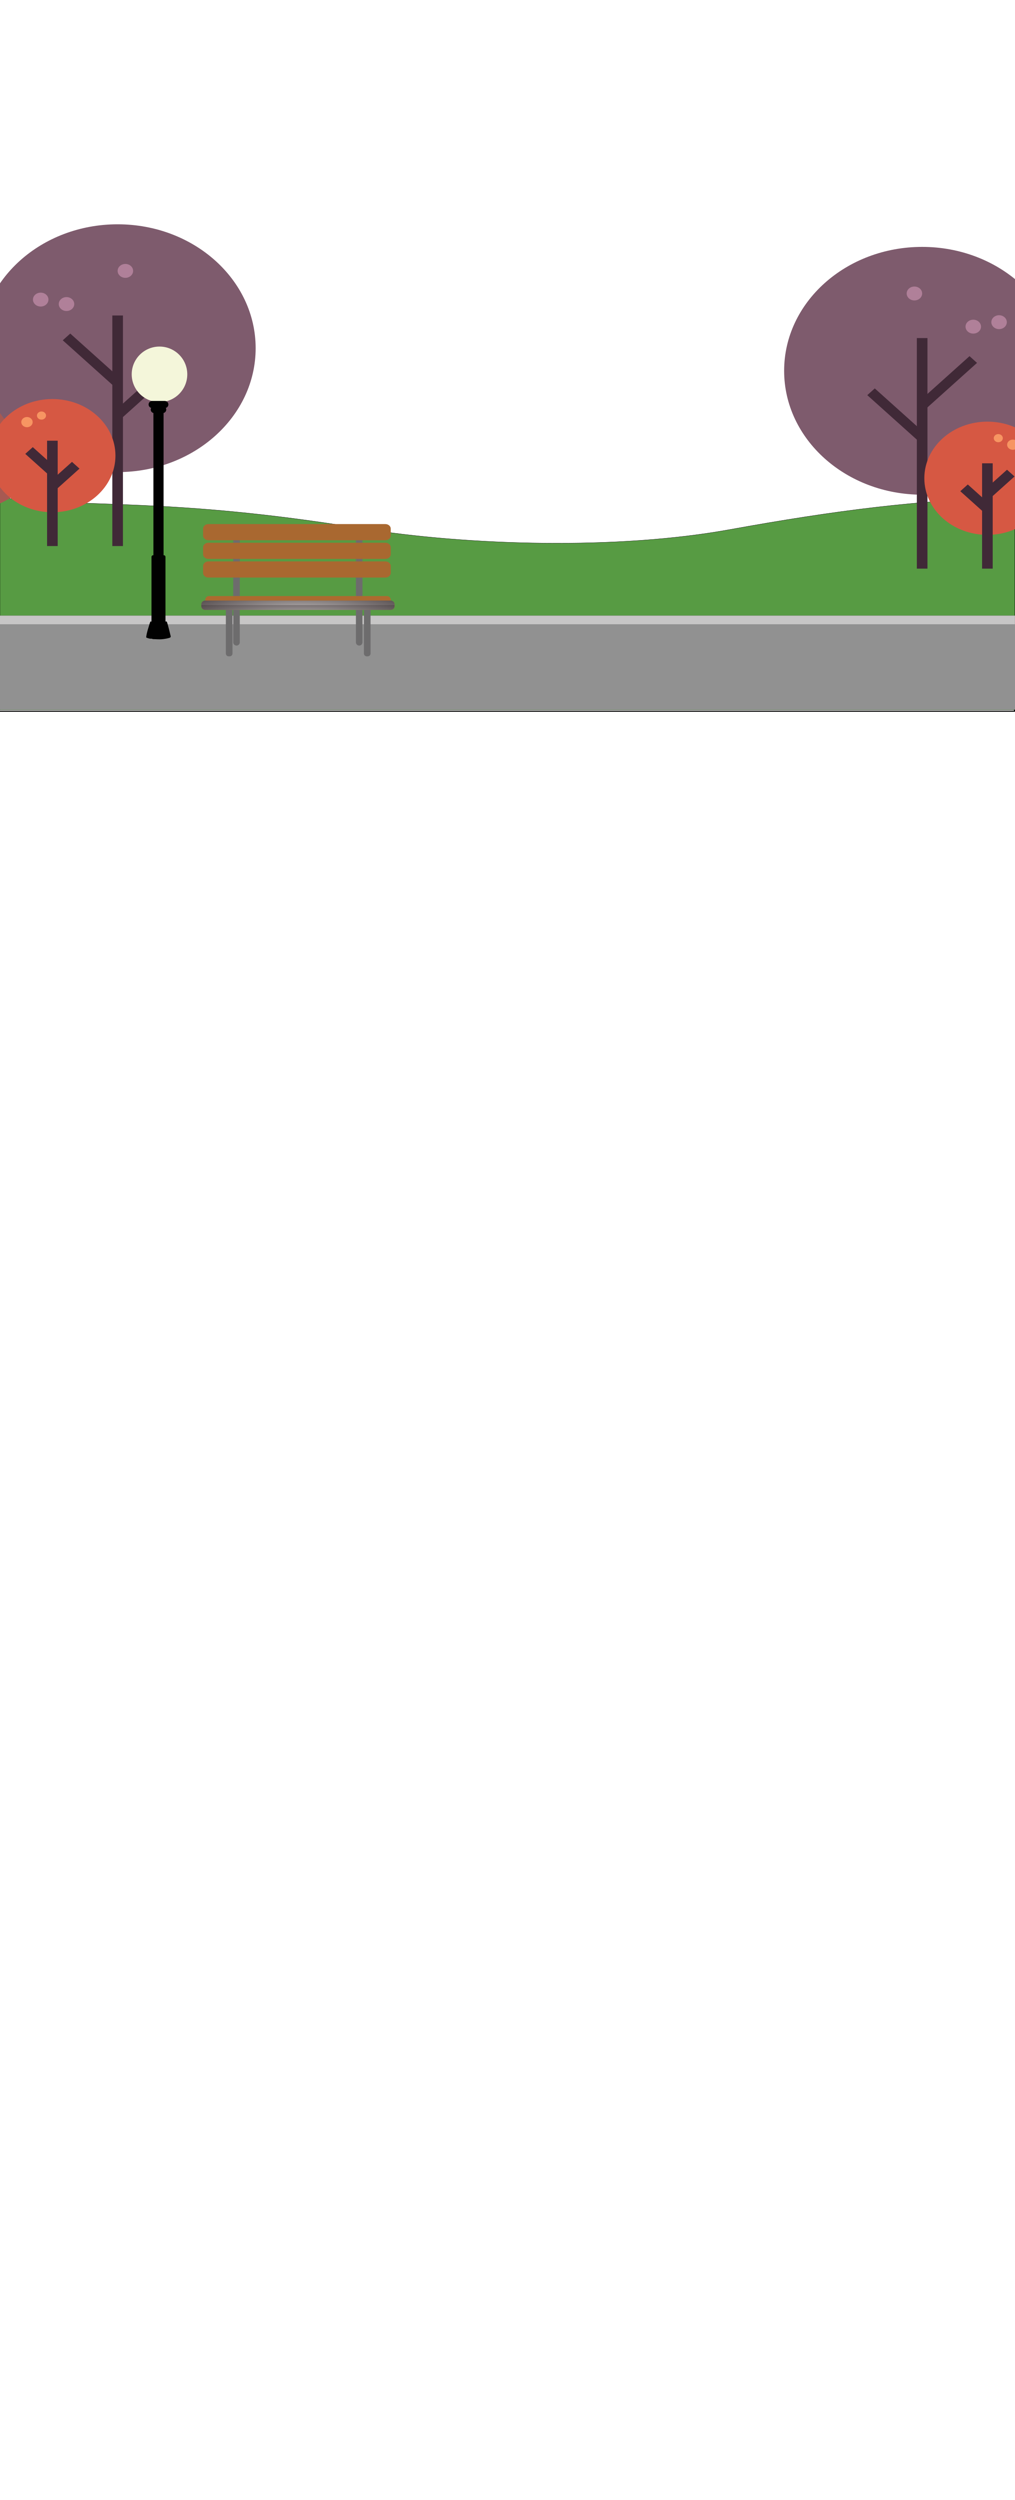 <?xml version="1.0" encoding="utf-8"?>
<!-- Generator: Adobe Illustrator 16.0.0, SVG Export Plug-In . SVG Version: 6.00 Build 0)  -->
<!DOCTYPE svg PUBLIC "-//W3C//DTD SVG 1.1//EN" "http://www.w3.org/Graphics/SVG/1.1/DTD/svg11.dtd">
<svg version="1.1" id="Layer_1" xmlns="http://www.w3.org/2000/svg" xmlns:xlink="http://www.w3.org/1999/xlink" x="0px" y="0px"
	 width="960px" height="2364px" viewBox="0 0 960 2364" enable-background="new 0 0 960 2364" xml:space="preserve">
<g id="foreground_1_">
	<defs>
		<rect id="SVGID_1_" width="960" height="2364"/>
	</defs>
	<clipPath id="SVGID_2_">
		<use xlink:href="#SVGID_1_"  overflow="visible"/>
	</clipPath>
	<g clip-path="url(#SVGID_2_)">
		<path fill="none" stroke="#010101" d="M-0.5,672.5c107,0,213.804,0,320.458,0c106.651,0,261.297,0,367.949,0
			c106.653,0,165.594,0,271.594,0c0-18,0-43.928,0-61.74c0-17.809,0-50.049,0-67.856c0-17.812,0-53.693,0-71.502
			c-90,2.235-168.33,12.022-269.644,30.358c-105.293,19.062-245.852,15.535-350.247-1.391C160.895,471.4,83.5,481.467-0.5,471.4
			c0,17.809,0,59.469,0,77.28c0,17.812,0,52.285,0,70.097C-0.5,636.586-0.5,654.5-0.5,672.5z"/>
		<path id="foreground-grass" fill="#579B43" stroke="#010101" stroke-width="0.25" d="M0,671.209c106.652,0,213.305,0,319.959,0
			c106.65,0,261.297,0,367.948,0c106.653,0,165.312,0,271.965,0c0-17.812,0-43.637,0-61.449c0-17.809,0-50.049,0-67.856
			c0-17.812,0-53.693,0-71.502c-90.565,2.235-168.517,12.022-269.829,30.358c-105.293,19.062-245.693,15.535-350.089-1.391
			C161.238,470.4,83.632,480.467,0,470.4c0,17.809,0,59.469,0,77.28c0,17.812,0,52.285,0,70.097C0,635.586,0,653.396,0,671.209z"/>
		<g id="road">
			<rect id="road_1_" y="582" fill="#919191" width="960" height="89"/>
			<g>
				<g>
					<rect id="XMLID_24_" y="582.27" fill="#C7C6C6" width="959.87" height="8.006"/>
				</g>
			</g>
		</g>
		<g>
			<g>
				<path fill="#7E5B6D" d="M872.188,233.449c-72.104,0-130.551,52.455-130.551,117.165c0,64.702,58.446,117.159,130.551,117.159
					c72.099,0,130.55-52.457,130.55-117.159C1002.736,285.904,944.285,233.449,872.188,233.449z"/>
				<g>
					<rect x="867.165" y="319.667" fill="#402937" width="10.042" height="218.021"/>
				</g>
				<g>
					<polygon fill="#402937" points="820.286,373.646 868.635,417.042 875.736,410.668 827.383,367.273 					"/>
				</g>
				<g>
					<polygon fill="#402937" points="868.635,380.158 875.736,386.533 924.086,343.138 916.986,336.764 					"/>
				</g>
			</g>
			<g>
				<path fill="#D65843" d="M933.895,398.684c-32.944,0-59.649,23.961-59.649,53.527s26.705,53.535,59.649,53.535
					s59.649-23.969,59.649-53.535S966.839,398.684,933.895,398.684z"/>
				<g>
					<rect x="928.873" y="438.078" fill="#402937" width="10.041" height="99.609"/>
				</g>
				<g>
					<polygon fill="#402937" points="908.254,464.473 930.344,484.297 937.444,477.923 915.354,458.1 					"/>
				</g>
				<g>
					<polygon fill="#402937" points="930.344,463.986 937.444,470.359 959.535,450.526 952.436,444.162 					"/>
				</g>
			</g>
			<ellipse fill="#F79562" cx="957.929" cy="420.503" rx="5.382" ry="4.83"/>
			<ellipse fill="#F79562" cx="944.201" cy="414.306" rx="4.291" ry="3.853"/>
			<path fill="#B08099" d="M944.939,298.07c-4.043,0-7.318,2.938-7.318,6.566c0,3.632,3.275,6.575,7.318,6.575
				s7.322-2.942,7.322-6.575C952.263,301.008,948.982,298.07,944.939,298.07z"/>
			<path fill="#B08099" d="M920.539,302.294c-4.045,0-7.323,2.938-7.323,6.567s3.278,6.574,7.323,6.574
				c4.043,0,7.324-2.943,7.324-6.574S924.582,302.294,920.539,302.294z"/>
			<path fill="#B08099" d="M864.863,270.936c-4.045,0-7.319,2.944-7.319,6.568c0,3.631,3.274,6.575,7.319,6.575
				c4.043,0,7.322-2.944,7.322-6.575C872.188,273.88,868.906,270.936,864.863,270.936z"/>
		</g>
		<g>
			<g>
				<path fill="#A75952" d="M-36.409,336.425c45.295,0,82.013,32.954,82.013,73.602c0,40.652-36.717,73.607-82.013,73.607
					c-45.295,0-82.013-32.955-82.013-73.607C-118.422,369.379-81.704,336.425-36.409,336.425z"/>
				<g>
					<rect x="-41.429" y="392.442" fill="#402937" width="10.044" height="123.883"/>
				</g>
				<g>
					<polygon fill="#402937" points="-5.381,424.494 -32.858,449.149 -39.955,442.777 -12.484,418.122 					"/>
				</g>
				<g>
					<polygon fill="#402937" points="-32.858,425.438 -39.955,431.812 -67.432,407.154 -60.334,400.782 					"/>
				</g>
			</g>
			<g>
				<path fill="#7E5B6D" d="M111.253,212.084c72.104,0,130.548,52.456,130.548,117.166c0,64.701-58.444,117.158-130.548,117.158
					c-72.099,0-130.548-52.457-130.548-117.158C-19.295,264.54,39.154,212.084,111.253,212.084z"/>
				<g>
					<rect x="106.233" y="298.303" fill="#402937" width="10.041" height="218.022"/>
				</g>
				<g>
					<polygon fill="#402937" points="163.155,352.281 114.804,395.677 107.704,389.303 156.057,345.909 					"/>
				</g>
				<g>
					<polygon fill="#402937" points="114.804,358.794 107.704,365.168 59.354,321.771 66.453,315.4 					"/>
				</g>
			</g>
			<g>
				<path fill="#D65843" d="M49.545,377.32c32.945,0,59.648,23.961,59.648,53.524c0,29.566-26.703,53.536-59.648,53.536
					c-32.945,0-59.648-23.97-59.648-53.536C-10.103,401.281,16.601,377.32,49.545,377.32z"/>
				<g>
					<rect x="44.524" y="416.715" fill="#402937" width="10.041" height="99.61"/>
				</g>
				<g>
					<polygon fill="#402937" points="75.187,443.107 53.096,462.932 45.995,456.559 68.085,436.735 					"/>
				</g>
				<g>
					<polygon fill="#402937" points="53.096,442.622 45.995,448.995 23.903,429.163 31.004,422.798 					"/>
				</g>
			</g>
			<ellipse fill="#F79562" cx="25.511" cy="399.139" rx="5.381" ry="4.829"/>
			<ellipse fill="#F79562" cx="39.238" cy="392.942" rx="4.292" ry="3.853"/>
			<path fill="#B08099" d="M38.5,276.707c4.042,0,7.319,2.937,7.319,6.568c0,3.631-3.277,6.575-7.319,6.575
				c-4.043,0-7.324-2.944-7.324-6.575C31.177,279.643,34.458,276.707,38.5,276.707z"/>
			<path fill="#B08099" d="M62.9,280.93c4.047,0,7.324,2.937,7.324,6.568s-3.277,6.575-7.324,6.575
				c-4.042,0-7.324-2.944-7.324-6.575C55.577,283.867,58.858,280.93,62.9,280.93z"/>
			<path fill="#B08099" d="M118.578,249.572c4.042,0,7.319,2.945,7.319,6.568c0,3.631-3.277,6.575-7.319,6.575
				c-4.044,0-7.324-2.944-7.324-6.575C111.253,252.517,114.534,249.572,118.578,249.572z"/>
			<path fill="#D65843" d="M-63.881,359.22c4.046,0,7.323,2.943,7.323,6.575c0,3.63-3.277,6.573-7.323,6.573
				c-4.047,0-7.323-2.943-7.323-6.573C-71.204,362.163-67.929,359.22-63.881,359.22z"/>
			<path fill="#D65843" d="M-81.063,377.32c4.043,0,7.324,2.936,7.324,6.567c0,3.631-3.281,6.573-7.324,6.573
				c-4.047,0-7.324-2.942-7.324-6.573C-88.387,380.256-85.11,377.32-81.063,377.32z"/>
		</g>
		<g id="streetlamp">
			<path fill="#010101" d="M149.9,600.442c2.64,0,4.8-2.157,4.8-4.795V389.671c0-2.638-2.16-4.794-4.8-4.794
				s-4.798,2.156-4.798,4.794v205.978C145.102,598.285,147.26,600.442,149.9,600.442z"/>
			<path fill="#010101" d="M145.209,600.442c3.127,0,6.254,0,9.381,0c1.06,0.001,1.92-0.858,1.92-1.918c0-23.966,0-47.93,0-71.894
				c0-1.062-0.852-1.75-1.91-1.607c-3.12,0.419-6.283,0.419-9.403,0c-1.058-0.143-1.909,0.546-1.909,1.607
				c0,23.964,0,47.928,0,71.894C143.29,599.585,144.148,600.442,145.209,600.442z"/>
			<ellipse id="XMLID_71_" fill="#F4F6DA" cx="150.853" cy="353.953" rx="26.281" ry="26.255"/>
			<path fill="#010101" d="M145.907,390.627h7.986c1.855,0,3.36-1.502,3.36-3.354c0-1.854-1.504-3.355-3.36-3.355h-7.986
				c-1.855,0-3.359,1.502-3.359,3.355C142.548,389.125,144.051,390.627,145.907,390.627z"/>
			<path fill="#010101" d="M143.901,385.832h11.998c1.854,0,3.359-1.502,3.359-3.355c0-1.853-1.504-3.355-3.359-3.355h-11.998
				c-1.855,0-3.358,1.504-3.358,3.355C140.543,384.33,142.046,385.832,143.901,385.832z"/>
			<path fill="#010101" d="M161.524,601.891c-1.141-4.778-2.225-9.336-3.479-13.311c-0.036-0.109-0.21-0.428-0.267-0.553
				c-0.142-0.308-0.246-0.406-0.693-0.386c-0.821-0.016-1.229,0.188-1.229,0.188c-1.05,0.195-1.859,0.188-4.018,0.369
				c-1.74,0.146-2.725-0.025-4.769-0.086c-0.422-0.015-0.525-0.058-0.93-0.062c-0.199,0-0.576-0.067-0.989-0.088
				c-0.405-0.018-1.963-0.27-2.668-0.322c-0.225,0.246-0.261,0.181-0.409,0.535c-0.06,0.146-0.264,0.654-0.313,0.82
				c-0.953,3.242-2.984,8.811-3.508,13.565c-0.06,0.47,2.155,1.052,3.542,1.349c0.566,0.121,0.646-0.064,1.37,0
				c0.998,0.09,1.05,0.416,1.794,0.416c2.561,0,5.561,0.463,9.254,0c2.575-0.324,5.062-0.795,6.802-1.471L161.524,601.891z"/>
		</g>
		<g>
			<path fill="#6D6C6D" d="M223.7,610.436c-1.703,0-3.097-1.39-3.097-3.092V501.541c0-1.702,1.395-3.095,3.097-3.095
				c1.703,0,3.097,1.393,3.097,3.095v105.803C226.797,609.046,225.403,610.436,223.7,610.436z"/>
			<path fill="#6D6C6D" d="M216.308,620.618c-1.484,0-2.688-1.201-2.688-2.686v-43.086c0-0.916,0.706-1.664,1.568-1.664h3.136
				c0.862,0,1.568,0.748,1.568,1.664v43.086c0,1.483-1.204,2.686-2.688,2.686H216.308z"/>
			<path fill="#6D6C6D" d="M339.728,610.436c1.703,0,3.096-1.39,3.096-3.092V501.541c0-1.702-1.394-3.095-3.096-3.095
				c-1.703,0-3.098,1.393-3.098,3.095v105.803C336.63,609.046,338.025,610.436,339.728,610.436z"/>
			<path fill="#6D6C6D" d="M346.895,620.618c-1.483,0-2.688-1.201-2.688-2.686v-43.086c0-0.916,0.706-1.664,1.567-1.664h3.137
				c0.862,0,1.568,0.748,1.568,1.664v43.086c0,1.483-1.203,2.686-2.688,2.686H346.895z"/>
			<g>
				<g>
					<g>
						<defs>
							<path id="SVGID_3_" d="M364.479,510.837H197.152c-2.805,0-5.08-1.947-5.08-4.348v-6.592c0-2.4,2.275-4.348,5.08-4.348
								h167.327c2.805,0,5.08,1.946,5.08,4.347v6.593C369.559,508.89,367.284,510.837,364.479,510.837z"/>
						</defs>
						<clipPath id="SVGID_4_">
							<use xlink:href="#SVGID_3_"  overflow="visible"/>
						</clipPath>
						<g clip-path="url(#SVGID_4_)">
							<g>
								<path id="XMLID_10_" fill="#A96830" d="M388.557,511.039c0.055-0.009,0.107-0.021,0.16-0.03
									c0.833-0.181,0.545-0.545,0.735-0.803c0.077-0.104,0.169-0.284,0.332-0.377c0.257-0.147,0.748-0.16,1.143-0.262
									c0.896-0.228,1.092-0.658,0.765-0.96c-0.375-0.347-1.401-0.457-2.542-0.602c-0.348-0.044-1.669-0.121-1.622-0.236
									c0.027-0.069,0.978-0.152,1.086-0.286c0.111-0.143-0.054-0.312-0.078-0.44c-0.026-0.141-0.097-0.32,0.16-0.442
									c0.424-0.204,0.915-0.278,1.102-0.515c0.204-0.253,0.087-0.445-0.569-0.656c0.657,0.021,1.734,0.087,2.179-0.089
									c0.242-0.097,0.342-0.221,0.436-0.332c0.192-0.226,0.209-0.467,0.041-0.693c-0.285-0.382,0.353-0.462,0.867-0.806
									c0.267-0.18,0.105-0.309-0.1-0.494c-0.221-0.199-5.351-0.109-5.965-0.107c-1.243,0.006-2.569-0.018-3.764-0.082
									c2.671-0.061,5.565-0.133,8.175-0.291c3.256-0.196,1.933-0.978,1.208-1.525c-0.223-0.167-0.164-0.348-0.164-0.524
									c-0.001-0.407-0.042-0.854-0.413-1.251c-0.069-0.072-1.316-0.788-1.809-0.688c0.839-0.17,0.793-0.175,0.793-0.475
									c0-0.238,0.103-0.494,0-0.731c-0.157-0.357-0.932-0.416-1.692-0.657c0.576-0.197,0.866-0.188,0.917-0.473
									c0.024-0.135,0.11-0.283-0.112-0.409c-0.206-0.114-0.736-0.156-0.726-0.294c-0.891-0.026-206.611-0.007-208.885-0.007
									c-0.369,0-0.812-0.019-1.175,0c-1.471,0.071-1.015,0.516-0.88,0.837c0.088,0.208-0.595,0.358-0.675,0.563
									c-0.046,0.116,0.195,0.201,0.255,0.309c0.085,0.15,1.027,0.44,0.959,0.587c-0.213,0.457,2.445,0.62,2.524,0.657
									c-1.21-0.124-3.155,0-3.783,0.286c-0.296,0.135-0.562,0.237-0.562,0.389c0.001,0.309,0.719,0.594,0.432,0.906
									c-0.239,0.264-0.888,0.508-0.993,0.787c-0.229,0.603,1.232,0.964,3.423,1.039c-1.53-0.054-3.163,0.038-4.616,0.146
									c-1.236,0.096-1.007,0.229-0.804,0.528c0.231,0.344-0.151,0.631,0.612,0.951c0.512,0.216,0.536,0.336,0.536,0.602
									c0,0.646-0.078,1.155,0.641,1.781c0.081,0.069,0.434,0.186,0.452,0.247c0.038,0.135-0.242,0.137-0.405,0.263
									c-0.938,0.729,3.345,0.73,4.831,0.868c-0.471-0.044-2.299,0.157-2.824,0.198c-0.763,0.059-1.769,0.106-1.979,0.312
									c-0.299,0.291,0.187,0.637,0.441,0.92c0.257,0.287,1.06,0.284,2.034,0.278c-0.626,0.021-1.184,0.168-1.224,0.328
									c-0.118,0.461-0.048,0.775,0,1.148c0.089,0.688,4.256,0.558,5.99,0.609C187.629,511.171,387.884,511.147,388.557,511.039z"
									/>
							</g>
						</g>
					</g>
					<g>
						<g>
							<defs>
								<path id="SVGID_5_" d="M364.479,528.48H197.152c-2.805,0-5.08-1.947-5.08-4.349v-6.592c0-2.401,2.275-4.347,5.08-4.347
									h167.327c2.805,0,5.08,1.944,5.08,4.347v6.592C369.559,526.533,367.284,528.48,364.479,528.48z"/>
							</defs>
							<clipPath id="SVGID_6_">
								<use xlink:href="#SVGID_5_"  overflow="visible"/>
							</clipPath>
							<g clip-path="url(#SVGID_6_)">
								<g>
									<path id="XMLID_50_" fill="#A96830" d="M388.557,528.682c0.055-0.008,0.107-0.019,0.16-0.028
										c0.833-0.18,0.545-0.544,0.735-0.803c0.077-0.105,0.169-0.283,0.332-0.378c0.257-0.146,0.748-0.159,1.143-0.261
										c0.896-0.228,1.092-0.659,0.765-0.961c-0.375-0.344-1.401-0.455-2.542-0.599c-0.348-0.045-1.669-0.122-1.622-0.239
										c0.027-0.068,0.978-0.151,1.086-0.287c0.111-0.138-0.054-0.31-0.078-0.438c-0.026-0.143-0.097-0.32,0.16-0.444
										c0.424-0.204,0.915-0.278,1.102-0.512c0.204-0.256,0.087-0.446-0.569-0.658c0.657,0.021,1.734,0.088,2.179-0.09
										c0.242-0.096,0.342-0.222,0.436-0.33c0.192-0.226,0.209-0.467,0.041-0.695c-0.285-0.379,0.353-0.459,0.867-0.805
										c0.267-0.182,0.105-0.31-0.1-0.494c-0.221-0.199-5.351-0.11-5.965-0.107c-1.243,0.005-2.569-0.018-3.764-0.082
										c2.671-0.06,5.565-0.134,8.175-0.292c3.256-0.195,1.933-0.977,1.208-1.525c-0.223-0.167-0.164-0.348-0.164-0.523
										c-0.001-0.408-0.042-0.853-0.413-1.251c-0.069-0.073-1.316-0.789-1.809-0.688c0.839-0.17,0.793-0.175,0.793-0.476
										c0-0.235,0.103-0.495,0-0.729c-0.157-0.357-0.932-0.416-1.692-0.655c0.576-0.202,0.866-0.192,0.917-0.477
										c0.024-0.133,0.11-0.281-0.112-0.407c-0.206-0.116-0.736-0.157-0.726-0.295c-0.891-0.026-206.611-0.007-208.885-0.007
										c-0.369,0-0.812-0.02-1.175,0c-1.471,0.071-1.015,0.516-0.88,0.836c0.088,0.209-0.595,0.359-0.675,0.566
										c-0.046,0.117,0.195,0.199,0.255,0.306c0.085,0.149,1.027,0.441,0.959,0.59c-0.213,0.455,2.445,0.618,2.524,0.656
										c-1.21-0.125-3.155,0-3.783,0.284c-0.296,0.136-0.562,0.239-0.562,0.391c0.001,0.309,0.719,0.592,0.432,0.906
										c-0.239,0.265-0.888,0.508-0.993,0.785c-0.229,0.604,1.232,0.964,3.423,1.04c-1.53-0.053-3.163,0.037-4.616,0.147
										c-1.236,0.094-1.007,0.228-0.804,0.527c0.231,0.344-0.151,0.63,0.612,0.951c0.512,0.216,0.536,0.338,0.536,0.602
										c0,0.647-0.078,1.155,0.641,1.781c0.081,0.07,0.434,0.186,0.452,0.248c0.038,0.136-0.242,0.138-0.405,0.263
										c-0.938,0.727,3.345,0.729,4.831,0.867c-0.471-0.042-2.299,0.156-2.824,0.196c-0.763,0.06-1.769,0.108-1.979,0.312
										c-0.299,0.294,0.187,0.637,0.441,0.921c0.257,0.287,1.06,0.284,2.034,0.277c-0.626,0.022-1.184,0.17-1.224,0.328
										c-0.118,0.463-0.048,0.774,0,1.148c0.089,0.688,4.256,0.558,5.99,0.609C187.629,528.812,387.884,528.79,388.557,528.682z"
										/>
								</g>
							</g>
						</g>
						<g id="bench-backrest">
							<g>
								<defs>
									<path id="SVGID_7_" d="M364.479,546.124H197.152c-2.805,0-5.08-1.944-5.08-4.346v-6.594c0-2.399,2.275-4.348,5.08-4.348
										h167.327c2.805,0,5.08,1.947,5.08,4.348v6.594C369.559,544.18,367.284,546.124,364.479,546.124z"/>
								</defs>
								<clipPath id="SVGID_8_">
									<use xlink:href="#SVGID_7_"  overflow="visible"/>
								</clipPath>
								<g clip-path="url(#SVGID_8_)">
									<g>
										<path id="XMLID_8_" fill="#A96830" d="M388.557,546.327c0.055-0.01,0.107-0.02,0.16-0.03
											c0.833-0.18,0.545-0.544,0.735-0.803c0.077-0.106,0.169-0.282,0.332-0.377c0.257-0.146,0.748-0.16,1.143-0.261
											c0.896-0.229,1.092-0.66,0.765-0.96c-0.375-0.347-1.401-0.457-2.542-0.603c-0.348-0.043-1.669-0.119-1.622-0.235
											c0.027-0.069,0.978-0.152,1.086-0.289c0.111-0.138-0.054-0.311-0.078-0.438c-0.026-0.142-0.097-0.322,0.16-0.444
											c0.424-0.205,0.915-0.277,1.102-0.513c0.204-0.256,0.087-0.445-0.569-0.656c0.657,0.021,1.734,0.086,2.179-0.09
											c0.242-0.095,0.342-0.221,0.436-0.331c0.192-0.227,0.209-0.468,0.041-0.692c-0.285-0.382,0.353-0.461,0.867-0.809
											c0.267-0.179,0.105-0.308-0.1-0.494c-0.221-0.198-5.351-0.108-5.965-0.105c-1.243,0.004-2.569-0.019-3.764-0.083
											c2.671-0.06,5.565-0.133,8.175-0.291c3.256-0.197,1.933-0.978,1.208-1.526c-0.223-0.167-0.164-0.348-0.164-0.522
											c-0.001-0.409-0.042-0.854-0.413-1.251c-0.069-0.073-1.316-0.787-1.809-0.689c0.839-0.169,0.793-0.172,0.793-0.475
											c0-0.237,0.103-0.493,0-0.729c-0.157-0.357-0.932-0.416-1.692-0.656c0.576-0.199,0.866-0.189,0.917-0.476
											c0.024-0.132,0.11-0.281-0.112-0.408c-0.206-0.116-0.736-0.156-0.726-0.293c-0.891-0.027-206.611-0.01-208.885-0.01
											c-0.369,0-0.812-0.018-1.175,0c-1.471,0.074-1.015,0.517-0.88,0.838c0.088,0.21-0.595,0.359-0.675,0.564
											c-0.046,0.117,0.195,0.2,0.255,0.309c0.085,0.15,1.027,0.44,0.959,0.588c-0.213,0.457,2.445,0.619,2.524,0.657
											c-1.21-0.125-3.155,0-3.783,0.284c-0.296,0.135-0.562,0.239-0.562,0.39c0.001,0.31,0.719,0.593,0.432,0.907
											c-0.239,0.263-0.888,0.507-0.993,0.787c-0.229,0.602,1.232,0.963,3.423,1.039c-1.53-0.054-3.163,0.035-4.616,0.146
											c-1.236,0.094-1.007,0.227-0.804,0.528c0.231,0.342-0.151,0.631,0.612,0.95c0.512,0.215,0.536,0.338,0.536,0.602
											c0,0.646-0.078,1.156,0.641,1.78c0.081,0.07,0.434,0.188,0.452,0.251c0.038,0.134-0.242,0.135-0.405,0.262
											c-0.938,0.725,3.345,0.729,4.831,0.867c-0.471-0.043-2.299,0.155-2.824,0.195c-0.763,0.061-1.769,0.108-1.979,0.313
											c-0.299,0.292,0.187,0.636,0.441,0.92c0.257,0.287,1.06,0.284,2.034,0.278c-0.626,0.021-1.184,0.169-1.224,0.327
											c-0.118,0.464-0.048,0.774,0,1.147c0.089,0.69,4.256,0.56,5.99,0.611C187.629,546.458,387.884,546.435,388.557,546.327z"
											/>
									</g>
								</g>
							</g>
						</g>
						<g>
							<g>
								<g>
									<defs>
										<path id="SVGID_9_" d="M365.974,572.434H197.719c-1.979,0-3.586-1.573-3.586-3.515v-1.799
											c0-1.941,1.606-3.517,3.586-3.517h168.254c1.979,0,3.585,1.574,3.585,3.517v1.799
											C369.559,570.859,367.953,572.434,365.974,572.434z"/>
									</defs>
									<clipPath id="SVGID_10_">
										<use xlink:href="#SVGID_9_"  overflow="visible"/>
									</clipPath>
									<g clip-path="url(#SVGID_10_)">
										<g>
											<path id="XMLID_22_" fill="#AC6B2F" d="M388.336,572.552c0.054-0.006,0.107-0.011,0.158-0.018
												c0.824-0.104,0.539-0.314,0.727-0.464c0.076-0.061,0.167-0.164,0.329-0.22c0.252-0.084,0.738-0.093,1.127-0.148
												c0.885-0.131,1.08-0.382,0.756-0.555c-0.372-0.199-1.385-0.265-2.512-0.349c-0.344-0.024-1.65-0.068-1.604-0.137
												c0.028-0.04,0.967-0.089,1.074-0.167c0.11-0.08-0.054-0.179-0.077-0.252c-0.026-0.082-0.096-0.187,0.158-0.257
												c0.419-0.117,0.904-0.161,1.09-0.297c0.201-0.147,0.086-0.258-0.563-0.38c0.649,0.013,1.714,0.05,2.153-0.052
												c0.241-0.055,0.338-0.128,0.431-0.189c0.191-0.132,0.208-0.271,0.04-0.402c-0.28-0.22,0.349-0.266,0.857-0.465
												c0.263-0.104,0.105-0.178-0.1-0.285c-0.217-0.116-5.288-0.064-5.895-0.063c-1.229,0.005-2.538-0.009-3.719-0.047
												c2.64-0.034,5.5-0.075,8.081-0.167c3.217-0.112,1.909-0.564,1.191-0.882c-0.218-0.097-0.161-0.2-0.161-0.302
												c0-0.237-0.042-0.493-0.407-0.725c-0.068-0.041-1.302-0.453-1.789-0.396c0.829-0.099,0.784-0.101,0.784-0.274
												c0-0.137,0.102-0.284,0-0.422c-0.154-0.207-0.92-0.241-1.672-0.379c0.569-0.115,0.856-0.109,0.907-0.274
												c0.023-0.077,0.108-0.162-0.111-0.233c-0.204-0.069-0.727-0.093-0.718-0.172c-0.879-0.015-204.211-0.004-206.459-0.004
												c-0.363,0-0.803-0.011-1.16,0c-1.455,0.042-1.003,0.298-0.87,0.482c0.086,0.12-0.588,0.208-0.669,0.326
												c-0.046,0.068,0.193,0.115,0.253,0.178c0.083,0.089,1.015,0.255,0.948,0.339c-0.212,0.267,2.417,0.358,2.495,0.382
												c-1.195-0.073-3.118,0-3.74,0.165c-0.292,0.077-0.555,0.137-0.554,0.225c0.002,0.178,0.711,0.342,0.428,0.521
												c-0.237,0.154-0.877,0.295-0.982,0.455c-0.227,0.349,1.217,0.557,3.384,0.601c-1.512-0.03-3.126,0.021-4.562,0.085
												c-1.222,0.055-0.996,0.133-0.795,0.306c0.229,0.198-0.149,0.364,0.606,0.549c0.505,0.125,0.53,0.195,0.53,0.348
												c0,0.376-0.077,0.669,0.633,1.028c0.08,0.04,0.428,0.107,0.446,0.144c0.038,0.08-0.239,0.08-0.4,0.153
												c-0.925,0.419,3.307,0.422,4.774,0.5c-0.465-0.024-2.272,0.091-2.791,0.113c-0.754,0.034-1.748,0.062-1.956,0.183
												c-0.295,0.168,0.185,0.366,0.436,0.529c0.255,0.167,1.048,0.165,2.011,0.16c-0.62,0.014-1.171,0.099-1.21,0.19
												c-0.115,0.268-0.047,0.447,0,0.664c0.089,0.396,4.207,0.32,5.921,0.354C189.743,572.626,387.67,572.613,388.336,572.552z
												"/>
										</g>
									</g>
								</g>
								<g>
									<g>
										<defs>
											<path id="SVGID_11_" d="M369.414,576.71H194.148c-2.062,0-3.734-1.575-3.734-3.517v-1.8c0-1.94,1.671-3.516,3.734-3.516
												h175.265c2.062,0,3.735,1.574,3.735,3.516v1.8C373.149,575.135,371.476,576.71,369.414,576.71z"/>
										</defs>
										<clipPath id="SVGID_12_">
											<use xlink:href="#SVGID_11_"  overflow="visible"/>
										</clipPath>
										<g clip-path="url(#SVGID_12_)">
											<g>
												<path id="XMLID_15_" fill="#AC6B2F" d="M392.709,576.825c0.056-0.004,0.11-0.01,0.164-0.017
													c0.858-0.104,0.562-0.315,0.757-0.465c0.08-0.062,0.173-0.164,0.341-0.218c0.264-0.086,0.77-0.093,1.175-0.15
													c0.923-0.132,1.125-0.381,0.788-0.555c-0.387-0.199-1.442-0.264-2.616-0.348c-0.358-0.025-1.719-0.068-1.67-0.137
													c0.029-0.041,1.007-0.089,1.118-0.167c0.115-0.08-0.055-0.18-0.08-0.253c-0.027-0.081-0.099-0.185,0.164-0.257
													c0.437-0.118,0.942-0.161,1.136-0.298c0.209-0.146,0.09-0.256-0.586-0.378c0.676,0.013,1.786,0.05,2.243-0.051
													c0.25-0.056,0.351-0.128,0.448-0.192c0.199-0.129,0.216-0.271,0.042-0.401c-0.292-0.219,0.364-0.266,0.894-0.464
													c0.273-0.104,0.108-0.18-0.104-0.286c-0.227-0.114-5.508-0.062-6.14-0.062c-1.281,0.003-2.645-0.01-3.875-0.048
													c2.75-0.033,5.73-0.077,8.417-0.168c3.354-0.113,1.99-0.565,1.243-0.88c-0.228-0.099-0.168-0.203-0.168-0.305
													c0-0.235-0.043-0.491-0.425-0.723c-0.07-0.042-1.355-0.456-1.861-0.398c0.863-0.098,0.816-0.1,0.816-0.271
													c0-0.137,0.107-0.286,0-0.423c-0.161-0.208-0.959-0.24-1.742-0.38c0.592-0.115,0.892-0.109,0.944-0.273
													c0.024-0.077,0.113-0.163-0.116-0.234c-0.213-0.068-0.758-0.092-0.748-0.172c-0.917-0.015-212.72-0.004-215.061-0.004
													c-0.379,0-0.836-0.01-1.209,0c-1.516,0.04-1.046,0.298-0.906,0.484c0.09,0.119-0.613,0.206-0.696,0.326
													c-0.048,0.066,0.202,0.114,0.264,0.177c0.087,0.087,1.057,0.255,0.986,0.34c-0.22,0.263,2.518,0.357,2.599,0.379
													c-1.245-0.071-3.249,0-3.895,0.165c-0.305,0.078-0.579,0.139-0.578,0.228c0.002,0.176,0.74,0.34,0.446,0.521
													c-0.248,0.153-0.914,0.294-1.021,0.455c-0.235,0.348,1.267,0.557,3.524,0.602c-1.574-0.03-3.256,0.021-4.752,0.085
													c-1.273,0.055-1.036,0.132-0.828,0.304c0.239,0.199-0.155,0.364,0.631,0.551c0.527,0.124,0.552,0.194,0.552,0.347
													c0,0.375-0.081,0.669,0.66,1.029c0.083,0.04,0.446,0.107,0.464,0.144c0.039,0.077-0.249,0.077-0.417,0.151
													c-0.964,0.42,3.444,0.422,4.973,0.501c-0.484-0.024-2.367,0.09-2.907,0.113c-0.785,0.034-1.821,0.062-2.037,0.181
													c-0.309,0.169,0.192,0.368,0.454,0.531c0.266,0.166,1.091,0.165,2.094,0.161c-0.646,0.013-1.219,0.098-1.26,0.188
													c-0.12,0.269-0.049,0.448,0,0.663c0.091,0.399,4.381,0.323,6.167,0.354
													C185.839,576.901,392.015,576.889,392.709,576.825z"/>
											</g>
											<g>
												<defs>
													<path id="SVGID_13_" d="M392.709,576.825c0.056-0.004,0.11-0.01,0.164-0.017c0.858-0.104,0.562-0.315,0.757-0.465
														c0.08-0.062,0.173-0.164,0.341-0.218c0.264-0.086,0.77-0.093,1.175-0.15c0.923-0.132,1.125-0.381,0.788-0.555
														c-0.387-0.199-1.442-0.264-2.616-0.348c-0.358-0.025-1.719-0.068-1.67-0.137c0.029-0.041,1.007-0.089,1.118-0.167
														c0.115-0.08-0.055-0.18-0.08-0.253c-0.027-0.081-0.099-0.185,0.164-0.257c0.437-0.118,0.942-0.161,1.136-0.298
														c0.209-0.146,0.09-0.256-0.586-0.378c0.676,0.013,1.786,0.05,2.243-0.051c0.25-0.056,0.351-0.128,0.448-0.192
														c0.199-0.129,0.216-0.271,0.042-0.401c-0.292-0.219,0.364-0.266,0.894-0.464c0.273-0.104,0.108-0.18-0.104-0.286
														c-0.227-0.114-5.508-0.062-6.14-0.062c-1.281,0.003-2.645-0.01-3.875-0.048c2.75-0.033,5.73-0.077,8.417-0.168
														c3.354-0.113,1.99-0.565,1.243-0.88c-0.228-0.099-0.168-0.203-0.168-0.305c0-0.235-0.043-0.491-0.425-0.723
														c-0.07-0.042-1.355-0.456-1.861-0.398c0.863-0.098,0.816-0.1,0.816-0.271c0-0.137,0.107-0.286,0-0.423
														c-0.161-0.208-0.959-0.24-1.742-0.38c0.592-0.115,0.892-0.109,0.944-0.273c0.024-0.077,0.113-0.163-0.116-0.234
														c-0.213-0.068-0.758-0.092-0.748-0.172c-0.917-0.015-212.72-0.004-215.061-0.004c-0.379,0-0.836-0.01-1.209,0
														c-1.516,0.04-1.046,0.298-0.906,0.484c0.09,0.119-0.613,0.206-0.696,0.326c-0.048,0.066,0.202,0.114,0.264,0.177
														c0.087,0.087,1.057,0.255,0.986,0.34c-0.22,0.263,2.518,0.357,2.599,0.379c-1.245-0.071-3.249,0-3.895,0.165
														c-0.305,0.078-0.579,0.139-0.578,0.228c0.002,0.176,0.74,0.34,0.446,0.521c-0.248,0.153-0.914,0.294-1.021,0.455
														c-0.235,0.348,1.267,0.557,3.524,0.602c-1.574-0.03-3.256,0.021-4.752,0.085c-1.273,0.055-1.036,0.132-0.828,0.304
														c0.239,0.199-0.155,0.364,0.631,0.551c0.527,0.124,0.552,0.194,0.552,0.347c0,0.375-0.081,0.669,0.66,1.029
														c0.083,0.04,0.446,0.107,0.464,0.144c0.039,0.077-0.249,0.077-0.417,0.151c-0.964,0.42,3.444,0.422,4.973,0.501
														c-0.484-0.024-2.367,0.09-2.907,0.113c-0.785,0.034-1.821,0.062-2.037,0.181c-0.309,0.169,0.192,0.368,0.454,0.531
														c0.266,0.166,1.091,0.165,2.094,0.161c-0.646,0.013-1.219,0.098-1.26,0.188c-0.12,0.269-0.049,0.448,0,0.663
														c0.091,0.399,4.381,0.323,6.167,0.354C185.839,576.901,392.015,576.889,392.709,576.825z"/>
												</defs>
												<clipPath id="SVGID_14_">
													<use xlink:href="#SVGID_13_"  overflow="visible"/>
												</clipPath>
												
													<radialGradient id="XMLID_2_" cx="410.868" cy="358.375" r="90.688" gradientTransform="matrix(-1.265 0 0 -0.185 803.908 642.457)" gradientUnits="userSpaceOnUse">
													<stop  offset="0" style="stop-color:#B3ADAC"/>
													<stop  offset="0.26" style="stop-color:#9D9797"/>
													<stop  offset="0.797" style="stop-color:#696162"/>
													<stop  offset="1" style="stop-color:#534B4C"/>
												</radialGradient>
												<path id="XMLID_19_" clip-path="url(#SVGID_14_)" fill="url(#XMLID_2_)" d="M392.709,576.825
													c0.056-0.004,0.11-0.01,0.164-0.017c0.858-0.104,0.562-0.315,0.757-0.465c0.08-0.062,0.173-0.164,0.341-0.218
													c0.264-0.086,0.77-0.093,1.175-0.15c0.923-0.132,1.125-0.381,0.788-0.555c-0.387-0.199-1.442-0.264-2.616-0.348
													c-0.358-0.025-1.719-0.068-1.67-0.137c0.029-0.041,1.007-0.089,1.118-0.167c0.115-0.08-0.055-0.18-0.08-0.253
													c-0.027-0.081-0.099-0.185,0.164-0.257c0.437-0.118,0.942-0.161,1.136-0.298c0.209-0.146,0.09-0.256-0.586-0.378
													c0.676,0.013,1.786,0.05,2.243-0.051c0.25-0.056,0.351-0.128,0.448-0.192c0.199-0.129,0.216-0.271,0.042-0.401
													c-0.292-0.219,0.364-0.266,0.894-0.464c0.273-0.104,0.108-0.18-0.104-0.286c-0.227-0.114-5.508-0.062-6.14-0.062
													c-1.281,0.003-2.645-0.01-3.875-0.048c2.75-0.033,5.73-0.077,8.417-0.168c3.354-0.113,1.99-0.565,1.243-0.88
													c-0.228-0.099-0.168-0.203-0.168-0.305c0-0.235-0.043-0.491-0.425-0.723c-0.07-0.042-1.355-0.456-1.861-0.398
													c0.863-0.098,0.816-0.1,0.816-0.271c0-0.137,0.107-0.286,0-0.423c-0.161-0.208-0.959-0.24-1.742-0.38
													c0.592-0.115,0.892-0.109,0.944-0.273c0.024-0.077,0.113-0.163-0.116-0.234c-0.213-0.068-0.758-0.092-0.748-0.172
													c-0.917-0.015-212.72-0.004-215.061-0.004c-0.379,0-0.836-0.01-1.209,0c-1.516,0.04-1.046,0.298-0.906,0.484
													c0.09,0.119-0.613,0.206-0.696,0.326c-0.048,0.066,0.202,0.114,0.264,0.177c0.087,0.087,1.057,0.255,0.986,0.34
													c-0.22,0.263,2.518,0.357,2.599,0.379c-1.245-0.071-3.249,0-3.895,0.165c-0.305,0.078-0.579,0.139-0.578,0.228
													c0.002,0.176,0.74,0.34,0.446,0.521c-0.248,0.153-0.914,0.294-1.021,0.455c-0.235,0.348,1.267,0.557,3.524,0.602
													c-1.574-0.03-3.256,0.021-4.752,0.085c-1.273,0.055-1.036,0.132-0.828,0.304c0.239,0.199-0.155,0.364,0.631,0.551
													c0.527,0.124,0.552,0.194,0.552,0.347c0,0.375-0.081,0.669,0.66,1.029c0.083,0.04,0.446,0.107,0.464,0.144
													c0.039,0.077-0.249,0.077-0.417,0.151c-0.964,0.42,3.444,0.422,4.973,0.501c-0.484-0.024-2.367,0.09-2.907,0.113
													c-0.785,0.034-1.821,0.062-2.037,0.181c-0.309,0.169,0.192,0.368,0.454,0.531c0.266,0.166,1.091,0.165,2.094,0.161
													c-0.646,0.013-1.219,0.098-1.26,0.188c-0.12,0.269-0.049,0.448,0,0.663c0.091,0.399,4.381,0.323,6.167,0.354
													C185.839,576.901,392.015,576.889,392.709,576.825z"/>
											</g>
										</g>
										<g id="bench" clip-path="url(#SVGID_12_)">
											<g id="seat">
												<defs>
													<path id="SVGID_15_" d="M372.997,580.982H190.43c-2.148,0-3.89-1.573-3.89-3.517v-1.798
														c0-1.939,1.742-3.515,3.89-3.515h182.567c2.148,0,3.891,1.573,3.891,3.515v1.798
														C376.888,579.409,375.146,580.982,372.997,580.982z"/>
												</defs>
												<clipPath id="SVGID_16_">
													<use xlink:href="#SVGID_15_"  overflow="visible"/>
												</clipPath>
												<g clip-path="url(#SVGID_16_)">
													<g>
														<path id="XMLID_14_" fill="#AC6B2F" d="M397.263,581.1c0.059-0.004,0.116-0.01,0.172-0.018
															c0.894-0.104,0.583-0.313,0.788-0.464c0.083-0.061,0.181-0.164,0.355-0.218c0.275-0.084,0.802-0.093,1.225-0.148
															c0.96-0.133,1.171-0.383,0.819-0.556c-0.403-0.2-1.502-0.265-2.724-0.348c-0.374-0.024-1.791-0.069-1.741-0.138
															c0.029-0.041,1.049-0.088,1.165-0.166c0.12-0.08-0.058-0.18-0.084-0.254c-0.028-0.082-0.104-0.186,0.172-0.256
															c0.455-0.118,0.982-0.162,1.182-0.297c0.219-0.146,0.095-0.256-0.609-0.379c0.704,0.013,1.86,0.05,2.335-0.053
															c0.261-0.055,0.367-0.127,0.468-0.191c0.207-0.131,0.226-0.27,0.043-0.4c-0.305-0.219,0.379-0.265,0.93-0.464
															c0.285-0.104,0.113-0.178-0.107-0.287c-0.237-0.115-5.738-0.063-6.396-0.062c-1.334,0.004-2.755-0.011-4.037-0.048
															c2.864-0.033,5.968-0.077,8.768-0.167c3.492-0.112,2.071-0.564,1.294-0.882c-0.237-0.097-0.176-0.201-0.176-0.303
															c0-0.235-0.045-0.492-0.442-0.722c-0.073-0.042-1.411-0.457-1.939-0.399c0.9-0.098,0.85-0.1,0.85-0.272
															c0-0.138,0.111-0.284,0-0.423c-0.167-0.208-1-0.24-1.814-0.379c0.618-0.114,0.93-0.109,0.984-0.273
															c0.025-0.077,0.118-0.162-0.121-0.236c-0.222-0.066-0.789-0.09-0.778-0.169c-0.955-0.016-221.583-0.004-224.023-0.004
															c-0.396,0-0.871-0.01-1.26,0c-1.578,0.041-1.087,0.298-0.944,0.48c0.094,0.121-0.638,0.208-0.724,0.326
															c-0.051,0.069,0.209,0.116,0.274,0.18c0.091,0.088,1.102,0.255,1.028,0.339c-0.229,0.265,2.624,0.357,2.708,0.38
															c-1.297-0.072-3.384,0-4.059,0.164c-0.315,0.079-0.602,0.139-0.601,0.227c0.002,0.178,0.771,0.342,0.464,0.523
															c-0.257,0.15-0.952,0.293-1.065,0.454c-0.246,0.348,1.32,0.556,3.672,0.601c-1.64-0.032-3.393,0.021-4.95,0.085
															c-1.327,0.055-1.081,0.132-0.863,0.305c0.249,0.197-0.162,0.364,0.657,0.551c0.549,0.125,0.576,0.193,0.576,0.347
															c0,0.374-0.084,0.668,0.686,1.029c0.086,0.039,0.465,0.105,0.483,0.143c0.041,0.078-0.258,0.078-0.433,0.151
															c-1.006,0.421,3.588,0.424,5.181,0.503c-0.505-0.025-2.466,0.09-3.029,0.112c-0.819,0.033-1.897,0.062-2.122,0.182
															c-0.321,0.169,0.201,0.367,0.473,0.53c0.276,0.166,1.137,0.164,2.181,0.16c-0.672,0.013-1.271,0.1-1.312,0.189
															c-0.126,0.269-0.052,0.448,0,0.663c0.096,0.398,4.564,0.323,6.424,0.354
															C181.775,581.176,396.541,581.163,397.263,581.1z"/>
													</g>
													<g>
														<defs>
															<path id="SVGID_17_" d="M397.263,581.1c0.059-0.004,0.116-0.01,0.172-0.018c0.894-0.104,0.583-0.313,0.788-0.464
																c0.083-0.061,0.181-0.164,0.355-0.218c0.275-0.084,0.802-0.093,1.225-0.148c0.96-0.133,1.171-0.383,0.819-0.556
																c-0.403-0.2-1.502-0.265-2.724-0.348c-0.374-0.024-1.791-0.069-1.741-0.138c0.029-0.041,1.049-0.088,1.165-0.166
																c0.12-0.08-0.058-0.18-0.084-0.254c-0.028-0.082-0.104-0.186,0.172-0.256c0.455-0.118,0.982-0.162,1.182-0.297
																c0.219-0.146,0.095-0.256-0.609-0.379c0.704,0.013,1.86,0.05,2.335-0.053c0.261-0.055,0.367-0.127,0.468-0.191
																c0.207-0.131,0.226-0.27,0.043-0.4c-0.305-0.219,0.379-0.265,0.93-0.464c0.285-0.104,0.113-0.178-0.107-0.287
																c-0.237-0.115-5.738-0.063-6.396-0.062c-1.334,0.004-2.755-0.011-4.037-0.048c2.864-0.033,5.968-0.077,8.768-0.167
																c3.492-0.112,2.071-0.564,1.294-0.882c-0.237-0.097-0.176-0.201-0.176-0.303c0-0.235-0.045-0.492-0.442-0.722
																c-0.073-0.042-1.411-0.457-1.939-0.399c0.9-0.098,0.85-0.1,0.85-0.272c0-0.138,0.111-0.284,0-0.423
																c-0.167-0.208-1-0.24-1.814-0.379c0.618-0.114,0.93-0.109,0.984-0.273c0.025-0.077,0.118-0.162-0.121-0.236
																c-0.222-0.066-0.789-0.09-0.778-0.169c-0.955-0.016-221.583-0.004-224.023-0.004c-0.396,0-0.871-0.01-1.26,0
																c-1.578,0.041-1.087,0.298-0.944,0.48c0.094,0.121-0.638,0.208-0.724,0.326c-0.051,0.069,0.209,0.116,0.274,0.18
																c0.091,0.088,1.102,0.255,1.028,0.339c-0.229,0.265,2.624,0.357,2.708,0.38c-1.297-0.072-3.384,0-4.059,0.164
																c-0.315,0.079-0.602,0.139-0.601,0.227c0.002,0.178,0.771,0.342,0.464,0.523c-0.257,0.15-0.952,0.293-1.065,0.454
																c-0.246,0.348,1.32,0.556,3.672,0.601c-1.64-0.032-3.393,0.021-4.95,0.085c-1.327,0.055-1.081,0.132-0.863,0.305
																c0.249,0.197-0.162,0.364,0.657,0.551c0.549,0.125,0.576,0.193,0.576,0.347c0,0.374-0.084,0.668,0.686,1.029
																c0.086,0.039,0.465,0.105,0.483,0.143c0.041,0.078-0.258,0.078-0.433,0.151c-1.006,0.421,3.588,0.424,5.181,0.503
																c-0.505-0.025-2.466,0.09-3.029,0.112c-0.819,0.033-1.897,0.062-2.122,0.182c-0.321,0.169,0.201,0.367,0.473,0.53
																c0.276,0.166,1.137,0.164,2.181,0.16c-0.672,0.013-1.271,0.1-1.312,0.189c-0.126,0.269-0.052,0.448,0,0.663
																c0.096,0.398,4.564,0.323,6.424,0.354C181.775,581.176,396.541,581.163,397.263,581.1z"/>
														</defs>
														<clipPath id="SVGID_18_">
															<use xlink:href="#SVGID_17_"  overflow="visible"/>
														</clipPath>
														
															<radialGradient id="SVGID_19_" cx="388.764" cy="366.754" r="90.683" gradientTransform="matrix(-1.318 0 0 -0.185 796.85 650.457)" gradientUnits="userSpaceOnUse">
															<stop  offset="0" style="stop-color:#B3ADAC"/>
															<stop  offset="0.26" style="stop-color:#9D9797"/>
															<stop  offset="0.797" style="stop-color:#696162"/>
															<stop  offset="1" style="stop-color:#534B4C"/>
														</radialGradient>
														<path clip-path="url(#SVGID_18_)" fill="url(#SVGID_19_)" d="M378.352,572.122c-44.94-0.004-154.804,0-192,0.001
															c-0.367,2.644-0.881,5.269-1.519,7.863c0.062,0.381,0.143,0.758,0.231,1.137
															c31.409,0.039,148.317,0.037,193.866,0.006C378.779,578.125,378.577,575.124,378.352,572.122z"/>
													</g>
												</g>
											</g>
										</g>
										<g clip-path="url(#SVGID_12_)">
											<g>
												<g>
													<g>
														<defs>
															<path id="SVGID_20_" d="M92.325,554.136c-0.42,17.321-0.829,34.645-1.229,51.966
																c-0.014,0.613-1.135,0.979-2.434,0.845c-0.401-0.041-0.801-0.083-1.207-0.121c-1.312-0.123-2.476-0.699-2.466-1.312
																c0.265-17.343,0.533-34.692,0.794-52.038c0.009-0.611,1.205-1.02,2.593-0.879c0.428,0.044,0.856,0.089,1.291,0.137
																C91.076,552.882,92.34,553.525,92.325,554.136z"/>
														</defs>
														<clipPath id="SVGID_21_">
															<use xlink:href="#SVGID_20_"  overflow="visible"/>
														</clipPath>
														<g clip-path="url(#SVGID_21_)">
															<g>
																<path id="XMLID_46_" fill="#AC6B2F" d="M92.593,547.24c-0.093-0.316-0.27-0.246-0.391-0.318
																	c-0.049-0.029-0.132-0.065-0.175-0.12c-0.067-0.086-0.069-0.235-0.113-0.36c-0.1-0.286-0.296-0.369-0.435-0.283
																	c-0.159,0.097-0.214,0.403-0.287,0.746c-0.022,0.103-0.065,0.503-0.117,0.482c-0.031-0.012-0.062-0.308-0.121-0.346
																	c-0.06-0.042-0.136,0.002-0.193,0.002c-0.062,0.002-0.141,0.014-0.192-0.071c-0.086-0.139-0.115-0.293-0.215-0.359
																	c-0.109-0.074-0.191-0.048-0.285,0.143c0.013-0.198,0.047-0.524-0.025-0.669c-0.04-0.077-0.092-0.115-0.139-0.146
																	c-0.095-0.07-0.197-0.088-0.294-0.045c-0.161,0.069-0.192-0.13-0.335-0.302c-0.073-0.09-0.127-0.045-0.207,0.009
																	c-0.084,0.059-0.074,1.631-0.077,1.817c-0.004,0.379-0.021,0.785-0.054,1.147c-0.011-0.819-0.025-1.709-0.077-2.513
																	c-0.065-1.003-0.397-0.633-0.629-0.433c-0.07,0.061-0.146,0.036-0.219,0.029c-0.171-0.019-0.357-0.022-0.526,0.073
																	c-0.031,0.02-0.339,0.373-0.299,0.527c-0.068-0.263-0.07-0.248-0.197-0.261c-0.101-0.01-0.211-0.052-0.313-0.027
																	c-0.155,0.035-0.184,0.27-0.292,0.493c-0.084-0.186-0.08-0.271-0.203-0.298c-0.059-0.013-0.123-0.042-0.18,0.021
																	c-0.053,0.06-0.073,0.22-0.134,0.213c-0.344,21.282-0.645,42.567-0.975,63.851
																	c-0.002,0.111-0.012,0.249-0.006,0.359c0.025,0.45,0.218,0.325,0.354,0.295c0.088-0.021,0.148,0.191,0.235,0.224
																	c0.048,0.019,0.085-0.054,0.129-0.067c0.063-0.021,0.188-0.299,0.248-0.272c0.187,0.079,0.265-0.728,0.281-0.75
																	c-0.056,0.364-0.015,0.964,0.097,1.165c0.053,0.095,0.093,0.181,0.154,0.187c0.124,0.009,0.241-0.2,0.363-0.102
																	c0.104,0.081,0.196,0.288,0.305,0.329c0.234,0.094,0.382-0.34,0.423-1.008c-0.028,0.464-0.002,0.969,0.033,1.415
																	c0.029,0.381,0.083,0.316,0.201,0.267c0.133-0.059,0.241,0.069,0.369-0.149c0.085-0.149,0.132-0.152,0.233-0.143
																	c0.249,0.024,0.443,0.069,0.688-0.123c0.027-0.021,0.075-0.125,0.098-0.128c0.052-0.006,0.051,0.08,0.099,0.135
																	c0.275,0.315,0.303-0.991,0.365-1.44c-0.02,0.144,0.047,0.709,0.06,0.871c0.019,0.236,0.031,0.546,0.109,0.619
																	c0.113,0.104,0.251-0.03,0.363-0.096c0.115-0.065,0.12-0.312,0.124-0.609c0.003,0.193,0.06,0.37,0.122,0.389
																	c0.184,0.059,0.31,0.051,0.461,0.053c0.28,0.006,0.267-1.282,0.291-1.8C92.044,589.375,92.2,568.113,92.593,547.24z
																	"/>
															</g>
														</g>
													</g>
													<g>
														<g>
															<defs>
																<path id="SVGID_22_" d="M85.552,553.457c-0.26,17.346-0.521,34.692-0.79,52.038
																	c-0.01,0.614-1.245,1.026-2.908,0.948c-0.513-0.025-1.027-0.049-1.541-0.069c-1.663-0.066-3.009-0.6-3.004-1.213
																	c0.125-17.349,0.275-34.718,0.412-52.077c0.005-0.612,1.451-1.07,3.23-0.994c0.549,0.023,1.097,0.049,1.647,0.076
																	C84.376,552.254,85.561,552.847,85.552,553.457z"/>
															</defs>
															<clipPath id="SVGID_23_">
																<use xlink:href="#SVGID_22_"  overflow="visible"/>
															</clipPath>
															<g clip-path="url(#SVGID_23_)">
																<g>
																	<path id="XMLID_45_" fill="#AC6B2F" d="M85.744,546.548c-0.086-0.311-0.255-0.236-0.372-0.303
																		c-0.047-0.025-0.128-0.062-0.17-0.113c-0.066-0.082-0.071-0.231-0.116-0.357c-0.102-0.281-0.304-0.354-0.448-0.263
																		c-0.166,0.104-0.224,0.413-0.299,0.758c-0.021,0.104-0.065,0.507-0.123,0.486
																		c-0.033-0.009-0.069-0.302-0.136-0.339c-0.067-0.04-0.153,0.007-0.216,0.011c-0.071,0.003-0.161,0.021-0.224-0.062
																		c-0.102-0.135-0.137-0.287-0.256-0.352c-0.13-0.07-0.23-0.039-0.345,0.155c0.014-0.201,0.053-0.528-0.038-0.67
																		c-0.05-0.077-0.116-0.111-0.174-0.142c-0.12-0.064-0.248-0.077-0.37-0.03c-0.205,0.077-0.244-0.121-0.427-0.286
																		c-0.095-0.086-0.163-0.04-0.264,0.019c-0.107,0.062-0.079,1.636-0.08,1.821c-0.003,0.381-0.019,0.785-0.059,1.148
																		c-0.021-0.817-0.049-1.705-0.124-2.506c-0.093-1.003-0.514-0.615-0.81-0.405c-0.089,0.062-0.186,0.043-0.279,0.039
																		c-0.218-0.008-0.456-0.006-0.669,0.1c-0.04,0.021-0.425,0.389-0.374,0.54c-0.087-0.259-0.09-0.246-0.25-0.25
																		c-0.126-0.005-0.263-0.044-0.389-0.014c-0.192,0.041-0.225,0.276-0.354,0.506c-0.105-0.181-0.099-0.27-0.251-0.29
																		c-0.071-0.009-0.15-0.038-0.217,0.028c-0.062,0.062-0.086,0.223-0.159,0.218
																		c-0.201,21.301-0.344,42.602-0.508,63.903c-0.001,0.11-0.01,0.247-0.002,0.358c0.032,0.45,0.252,0.316,0.41,0.28
																		c0.104-0.023,0.176,0.188,0.276,0.216c0.058,0.016,0.1-0.057,0.153-0.074c0.074-0.021,0.22-0.308,0.292-0.283
																		c0.225,0.071,0.312-0.737,0.331-0.762c-0.064,0.367-0.009,0.965,0.129,1.162c0.065,0.092,0.115,0.175,0.19,0.178
																		c0.152,0.006,0.293-0.21,0.448-0.115c0.128,0.078,0.246,0.279,0.384,0.316c0.296,0.082,0.478-0.355,0.524-1.025
																		c-0.031,0.468,0.007,0.968,0.056,1.415c0.042,0.38,0.108,0.312,0.256,0.257c0.17-0.062,0.31,0.059,0.47-0.167
																		c0.108-0.152,0.168-0.157,0.298-0.151c0.318,0.016,0.567,0.05,0.879-0.153c0.035-0.021,0.093-0.129,0.125-0.133
																		c0.065-0.008,0.065,0.077,0.127,0.131c0.352,0.306,0.375-1.006,0.448-1.455c-0.023,0.144,0.065,0.708,0.082,0.869
																		c0.026,0.234,0.044,0.544,0.142,0.612c0.139,0.1,0.303-0.04,0.437-0.109c0.136-0.071,0.138-0.315,0.139-0.613
																		c0.007,0.19,0.073,0.365,0.145,0.383c0.209,0.048,0.352,0.038,0.517,0.032c0.305-0.008,0.276-1.292,0.297-1.812
																		C85.605,588.746,85.556,567.449,85.744,546.548z"/>
																</g>
															</g>
														</g>
														<g>
															<g>
																<defs>
																	<path id="SVGID_24_" d="M77.444,553.076c-0.131,17.359-0.263,34.719-0.395,52.079
																		c-0.005,0.611-1.358,1.071-3.022,1.05c-0.514-0.006-1.028-0.011-1.542-0.014c-1.664-0.013-3.016-0.499-3.018-1.111
																		c-0.043-17.354-0.069-34.727-0.104-52.087c-0.001-0.615,1.438-1.122,3.22-1.11
																		c0.549,0.003,1.098,0.011,1.647,0.019C76.011,551.925,77.449,552.465,77.444,553.076z"/>
																</defs>
																<clipPath id="SVGID_25_">
																	<use xlink:href="#SVGID_24_"  overflow="visible"/>
																</clipPath>
																<g clip-path="url(#SVGID_25_)">
																	<g>
																		<path id="XMLID_44_" fill="#AC6B2F" d="M77.605,546.157c-0.107-0.308-0.304-0.224-0.442-0.285
																			c-0.057-0.025-0.15-0.055-0.2-0.106c-0.079-0.081-0.084-0.23-0.137-0.354c-0.12-0.276-0.35-0.342-0.511-0.246
																			c-0.184,0.111-0.246,0.423-0.325,0.771c-0.024,0.104-0.067,0.509-0.128,0.493c-0.037-0.01-0.08-0.302-0.152-0.336
																			c-0.074-0.034-0.166,0.014-0.234,0.021c-0.075,0.006-0.171,0.024-0.236-0.056
																			c-0.109-0.132-0.147-0.283-0.272-0.342c-0.134-0.063-0.237-0.029-0.351,0.167c0.012-0.2,0.048-0.527-0.045-0.666
																			c-0.051-0.075-0.117-0.105-0.175-0.136c-0.12-0.061-0.25-0.068-0.372-0.018c-0.202,0.084-0.246-0.11-0.428-0.271
																			c-0.095-0.083-0.165-0.034-0.265,0.027c-0.106,0.066-0.063,1.637-0.062,1.824c0.002,0.38-0.011,0.786-0.046,1.149
																			c-0.03-0.814-0.066-1.702-0.148-2.502c-0.103-0.997-0.521-0.595-0.814-0.374c-0.09,0.066-0.186,0.05-0.279,0.049
																			c-0.218-0.001-0.456,0.012-0.668,0.124c-0.04,0.021-0.421,0.401-0.368,0.552c-0.091-0.257-0.093-0.24-0.253-0.24
																			c-0.127,0-0.263-0.031-0.39,0.001c-0.19,0.046-0.22,0.284-0.349,0.519c-0.107-0.177-0.102-0.265-0.254-0.28
																			c-0.07-0.007-0.15-0.031-0.217,0.036c-0.062,0.063-0.084,0.226-0.156,0.224
																			c0.01,21.306,0.079,42.608,0.125,63.915c0,0.111-0.008,0.249,0,0.357c0.037,0.451,0.255,0.311,0.413,0.27
																			c0.103-0.027,0.177,0.181,0.279,0.205c0.057,0.015,0.099-0.061,0.151-0.078c0.073-0.027,0.217-0.316,0.289-0.297
																			c0.225,0.065,0.306-0.747,0.324-0.771c-0.061,0.37,0.001,0.967,0.141,1.159c0.066,0.089,0.118,0.171,0.192,0.171
																			c0.152-0.001,0.292-0.22,0.446-0.132c0.13,0.074,0.25,0.271,0.387,0.306c0.296,0.071,0.476-0.373,0.514-1.045
																			c-0.027,0.468,0.016,0.968,0.07,1.413c0.045,0.379,0.11,0.308,0.259,0.247c0.17-0.069,0.31,0.051,0.469-0.183
																			c0.107-0.156,0.167-0.162,0.295-0.16c0.319,0.004,0.569,0.031,0.878-0.185c0.034-0.023,0.091-0.132,0.123-0.138
																			c0.065-0.01,0.066,0.076,0.129,0.127c0.355,0.291,0.364-1.017,0.435-1.47c-0.023,0.144,0.073,0.703,0.092,0.865
																			c0.027,0.232,0.051,0.543,0.15,0.606c0.143,0.094,0.314-0.051,0.454-0.125c0.142-0.075,0.142-0.32,0.141-0.62
																			c0.01,0.192,0.081,0.364,0.159,0.38c0.228,0.04,0.381,0.023,0.565,0.015c0.34-0.02,0.297-1.308,0.315-1.826
																			C77.827,588.429,77.589,567.074,77.605,546.157z"/>
																	</g>
																</g>
															</g>
															<g>
																<g>
																	<defs>
																		<path id="SVGID_26_" d="M69.088,552.994c0.041,17.362,0.081,34.725,0.121,52.087c0,0.613-1.348,1.119-3.011,1.154
																			c-0.514,0.009-1.028,0.021-1.542,0.034c-1.664,0.047-3.021-0.394-3.027-1.007
																			c-0.208-17.352-0.413-34.711-0.62-52.063c-0.007-0.613,1.428-1.176,3.208-1.226
																			c0.549-0.016,1.098-0.028,1.647-0.042C67.643,551.895,69.086,552.382,69.088,552.994z"/>
																	</defs>
																	<clipPath id="SVGID_27_">
																		<use xlink:href="#SVGID_26_"  overflow="visible"/>
																	</clipPath>
																	<g clip-path="url(#SVGID_27_)">
																		<g>
																			<path id="XMLID_43_" fill="#AC6B2F" d="M69.18,546.07c-0.114-0.304-0.307-0.213-0.444-0.271
																				c-0.056-0.022-0.152-0.05-0.202-0.098c-0.079-0.079-0.086-0.229-0.14-0.35c-0.122-0.272-0.354-0.33-0.514-0.229
																				c-0.184,0.117-0.242,0.432-0.317,0.782c-0.022,0.106-0.062,0.512-0.124,0.498
																				c-0.038-0.008-0.083-0.298-0.155-0.329c-0.075-0.033-0.166,0.019-0.234,0.026
																				c-0.075,0.012-0.171,0.031-0.237-0.045c-0.11-0.128-0.15-0.277-0.275-0.332c-0.136-0.06-0.238-0.021-0.349,0.182
																				c0.01-0.2,0.042-0.532-0.051-0.665c-0.052-0.073-0.119-0.104-0.178-0.13c-0.122-0.059-0.25-0.06-0.37-0.004
																				c-0.203,0.091-0.247-0.104-0.432-0.256c-0.096-0.079-0.164-0.027-0.264,0.038
																				c-0.106,0.068-0.046,1.639-0.044,1.824c0.005,0.382-0.002,0.786-0.036,1.153c-0.037-0.816-0.083-1.7-0.173-2.498
																				c-0.113-0.992-0.526-0.576-0.817-0.345c-0.089,0.07-0.185,0.057-0.279,0.059
																				c-0.218,0.007-0.455,0.028-0.666,0.147c-0.039,0.021-0.417,0.42-0.362,0.565
																				c-0.093-0.252-0.095-0.238-0.254-0.231c-0.127,0.004-0.265-0.022-0.39,0.015
																				c-0.19,0.056-0.218,0.293-0.345,0.531c-0.107-0.172-0.104-0.263-0.255-0.271
																				c-0.071-0.006-0.151-0.026-0.218,0.043c-0.061,0.067-0.082,0.23-0.154,0.23
																				c0.221,21.295,0.501,42.59,0.759,63.886c0.001,0.111-0.005,0.248,0.004,0.36c0.04,0.446,0.257,0.3,0.415,0.253
																				c0.103-0.03,0.18,0.175,0.281,0.194c0.059,0.014,0.098-0.062,0.149-0.083c0.076-0.027,0.216-0.321,0.289-0.305
																				c0.225,0.06,0.297-0.758,0.315-0.782c-0.058,0.371,0.009,0.964,0.152,1.152c0.067,0.089,0.12,0.168,0.194,0.165
																				c0.152-0.006,0.289-0.229,0.445-0.146c0.13,0.07,0.251,0.265,0.389,0.292c0.298,0.062,0.473-0.391,0.504-1.062
																				c-0.022,0.469,0.026,0.968,0.083,1.41c0.049,0.376,0.115,0.306,0.261,0.238c0.168-0.074,0.311,0.04,0.467-0.198
																				c0.104-0.159,0.165-0.168,0.294-0.17c0.319-0.01,0.569,0.012,0.875-0.216c0.035-0.024,0.092-0.134,0.122-0.14
																				c0.066-0.012,0.067,0.072,0.13,0.121c0.358,0.281,0.354-1.029,0.42-1.483c-0.021,0.145,0.08,0.701,0.101,0.861
																				c0.03,0.234,0.056,0.539,0.156,0.604c0.145,0.089,0.313-0.062,0.453-0.143c0.141-0.08,0.139-0.325,0.135-0.625
																				c0.011,0.192,0.085,0.364,0.163,0.375c0.229,0.033,0.382,0.012,0.565-0.005c0.34-0.031,0.284-1.316,0.297-1.836
																				C69.844,588.369,69.369,566.988,69.18,546.07z"/>
																		</g>
																	</g>
																</g>
																<g>
																	<g>
																		<defs>
																			<path id="SVGID_28_" d="M60.732,553.21c0.213,17.355,0.425,34.71,0.638,52.065
																				c0.007,0.61-1.335,1.163-2.999,1.254c-0.514,0.027-1.028,0.058-1.542,0.089
																				c-1.662,0.102-2.708-0.289-2.719-0.903c-0.298-17.333-0.58-34.675-0.857-52.012
																				c-0.01-0.611,0.953-1.225,2.62-1.339c0.515-0.035,1.077-0.069,1.626-0.103
																				C59.277,552.161,60.725,552.599,60.732,553.21z"/>
																		</defs>
																		<clipPath id="SVGID_29_">
																			<use xlink:href="#SVGID_28_"  overflow="visible"/>
																		</clipPath>
																		<g clip-path="url(#SVGID_29_)">
																			<g>
																				<path id="XMLID_42_" fill="#AC6B2F" d="M60.755,546.286c-0.118-0.293-0.308-0.202-0.447-0.254
																					c-0.057-0.021-0.151-0.044-0.202-0.092c-0.079-0.077-0.088-0.226-0.143-0.345
																					c-0.125-0.269-0.357-0.316-0.516-0.209c-0.182,0.124-0.237,0.439-0.309,0.793
																					c-0.022,0.107-0.058,0.515-0.12,0.504c-0.037-0.008-0.086-0.295-0.158-0.324
																					c-0.075-0.03-0.166,0.025-0.233,0.036c-0.075,0.012-0.171,0.038-0.237-0.036
																					c-0.111-0.124-0.152-0.272-0.278-0.322c-0.136-0.055-0.238-0.014-0.347,0.193
																					c0.008-0.2,0.037-0.533-0.058-0.663c-0.051-0.071-0.119-0.1-0.178-0.124c-0.122-0.053-0.25-0.051-0.371,0.008
																					c-0.202,0.101-0.248-0.092-0.435-0.237c-0.096-0.075-0.164-0.022-0.263,0.046
																					c-0.104,0.074-0.029,1.639-0.026,1.827c0.009,0.381,0.005,0.785-0.023,1.154
																					c-0.045-0.814-0.1-1.698-0.194-2.491c-0.118-0.986-0.507-0.557-0.766-0.315
																					c-0.079,0.073-0.165,0.062-0.247,0.067c-0.191,0.018-0.392,0.046-0.565,0.174
																					c-0.033,0.022-0.335,0.432-0.291,0.578c-0.077-0.249-0.079-0.234-0.205-0.224
																					c-0.1,0.01-0.207-0.014-0.303,0.028c-0.145,0.062-0.164,0.303-0.256,0.543
																					c-0.082-0.168-0.081-0.257-0.192-0.262c-0.053-0.002-0.11-0.021-0.158,0.053
																					c-0.044,0.066-0.058,0.229-0.11,0.232c0.312,21.275,0.678,42.55,1.048,63.821
																					c0.002,0.114-0.002,0.251,0.007,0.359c0.035,0.447,0.207,0.292,0.335,0.239
																					c0.084-0.035,0.149,0.168,0.233,0.186c0.05,0.012,0.083-0.065,0.126-0.089c0.062-0.03,0.18-0.327,0.244-0.312
																					c0.194,0.049,0.254-0.77,0.27-0.794c-0.048,0.371,0.017,0.964,0.147,1.146c0.062,0.086,0.11,0.165,0.179,0.16
																					c0.14-0.011,0.268-0.24,0.418-0.163c0.126,0.065,0.247,0.256,0.386,0.28c0.297,0.052,0.467-0.407,0.492-1.08
																					c-0.018,0.47,0.036,0.968,0.097,1.408c0.053,0.375,0.118,0.3,0.264,0.229c0.168-0.08,0.311,0.027,0.465-0.215
																					c0.103-0.162,0.163-0.174,0.292-0.181c0.32-0.019,0.569-0.006,0.873-0.242c0.035-0.026,0.089-0.139,0.121-0.146
																					c0.065-0.015,0.068,0.071,0.13,0.119c0.361,0.268,0.345-1.042,0.406-1.5c-0.019,0.146,0.087,0.7,0.109,0.859
																					c0.034,0.231,0.062,0.536,0.163,0.597c0.146,0.086,0.312-0.07,0.45-0.154c0.142-0.087,0.136-0.33,0.129-0.629
																					c0.013,0.191,0.088,0.358,0.166,0.366c0.229,0.026,0.382-0.001,0.565-0.023
																					c0.339-0.041,0.271-1.322,0.279-1.846C61.824,588.545,61.152,567.194,60.755,546.286z"/>
																			</g>
																		</g>
																	</g>
																	<g id="back">
																		<g>
																			<defs>
																				<path id="SVGID_30_" d="M53.052,553.725c0.279,17.338,0.564,34.674,0.856,52.011
																					c0.011,0.612-1.003,1.209-2.124,1.355c-0.346,0.046-0.688,0.094-1.037,0.144
																					c-1.125,0.157-2.18-0.189-2.196-0.802c-0.443-17.306-0.905-34.618-1.395-51.927
																					c-0.018-0.609,1.269-1.272,2.541-1.451c0.393-0.057,0.77-0.108,1.139-0.16
																					C52.038,552.73,53.043,553.113,53.052,553.725z"/>
																			</defs>
																			<clipPath id="SVGID_31_">
																				<use xlink:href="#SVGID_30_"  overflow="visible"/>
																			</clipPath>
																			<g clip-path="url(#SVGID_31_)">
																				<g>
																					<path id="XMLID_41_" fill="#AC6B2F" d="M53.02,546.804c-0.084-0.295-0.22-0.189-0.317-0.236
																						c-0.04-0.02-0.107-0.038-0.142-0.085c-0.056-0.073-0.063-0.223-0.102-0.338
																						c-0.089-0.266-0.247-0.306-0.354-0.189c-0.123,0.13-0.158,0.448-0.204,0.802
																						c-0.015,0.109-0.035,0.518-0.077,0.509c-0.025-0.006-0.061-0.293-0.109-0.319
																						c-0.051-0.027-0.11,0.029-0.157,0.044c-0.05,0.016-0.114,0.045-0.159-0.027
																						c-0.077-0.12-0.105-0.265-0.19-0.312c-0.091-0.052-0.159-0.005-0.231,0.206
																						c0.004-0.203,0.022-0.533-0.043-0.66c-0.036-0.068-0.082-0.094-0.122-0.117
																						c-0.083-0.047-0.169-0.04-0.251,0.021c-0.136,0.107-0.17-0.083-0.299-0.224
																						c-0.068-0.071-0.115-0.016-0.183,0.059c-0.073,0.077-0.009,1.639-0.005,1.824
																						c0.01,0.381,0.01,0.786-0.008,1.153c-0.038-0.812-0.083-1.691-0.157-2.479
																						c-0.093-0.983-0.382-0.536-0.593-0.285c-0.064,0.075-0.135,0.066-0.206,0.077
																						c-0.164,0.023-0.345,0.062-0.508,0.196c-0.03,0.025-0.326,0.445-0.279,0.591
																						c-0.079-0.246-0.08-0.231-0.211-0.214c-0.105,0.014-0.22-0.004-0.327,0.042
																						c-0.16,0.068-0.181,0.311-0.288,0.557c-0.098-0.163-0.096-0.253-0.232-0.253c-0.064,0-0.136-0.017-0.195,0.061
																						c-0.055,0.07-0.071,0.232-0.138,0.239c0.597,21.237,1.189,42.477,1.72,63.717c0.002,0.112,0,0.25,0.008,0.357
																						c0.039,0.445,0.204,0.282,0.323,0.227c0.078-0.038,0.139,0.162,0.215,0.177
																						c0.042,0.008,0.072-0.07,0.109-0.095c0.054-0.032,0.152-0.336,0.205-0.322
																						c0.165,0.041,0.204-0.776,0.216-0.803c-0.036,0.375,0.021,0.961,0.124,1.14
																						c0.049,0.084,0.086,0.16,0.139,0.151c0.106-0.015,0.198-0.248,0.307-0.176
																						c0.091,0.061,0.178,0.245,0.271,0.266c0.204,0.041,0.314-0.422,0.328-1.094
																						c-0.009,0.468,0.03,0.963,0.075,1.401c0.038,0.372,0.082,0.297,0.179,0.221
																						c0.111-0.086,0.209,0.018,0.311-0.229c0.069-0.166,0.108-0.18,0.195-0.189c0.214-0.028,0.384-0.026,0.59-0.273
																						c0.023-0.027,0.061-0.141,0.082-0.147c0.045-0.019,0.047,0.068,0.09,0.111
																						c0.251,0.256,0.233-1.051,0.272-1.512c-0.013,0.147,0.066,0.696,0.083,0.854
																						c0.024,0.232,0.046,0.537,0.118,0.594c0.104,0.081,0.223-0.082,0.323-0.172
																						c0.101-0.091,0.097-0.337,0.089-0.634c0.01,0.191,0.066,0.357,0.125,0.362
																						c0.168,0.019,0.285-0.016,0.425-0.043c0.259-0.054,0.198-1.33,0.201-1.854
																						C54.136,588.922,53.453,567.692,53.02,546.804z"/>
																				</g>
																			</g>
																		</g>
																	</g>
																	<g id="inside">
																		
																			<linearGradient id="SVGID_32_" gradientUnits="userSpaceOnUse" x1="-491.466" y1="741.655" x2="-447.42" y2="741.655" gradientTransform="matrix(1 0 0 -1 539 1324.5)">
																			<stop  offset="0.004" style="stop-color:#362719"/>
																			<stop  offset="0.243" style="stop-color:#56493D"/>
																			<stop  offset="0.359" style="stop-color:#47392C"/>
																			<stop  offset="0.513" style="stop-color:#362719"/>
																		</linearGradient>
																		<path fill="url(#SVGID_32_)" d="M89.879,610.479c-13.461,2.147-27.182,2.147-40.642,0
																			c-0.577-18.779-1.145-37.43-1.703-55.93c14.313-1.267,29.733-1.267,44.046,0
																			C91.024,573.049,90.456,591.699,89.879,610.479z"/>
																		
																			<linearGradient id="SVGID_33_" gradientUnits="userSpaceOnUse" x1="-469.449" y1="724.678" x2="-469.449" y2="710.256" gradientTransform="matrix(1 0 0 -1 539 1324.5)">
																			<stop  offset="0" style="stop-color:#483B2F"/>
																			<stop  offset="0.15" style="stop-color:#5B4F44"/>
																			<stop  offset="0.461" style="stop-color:#8B8479"/>
																			<stop  offset="0.901" style="stop-color:#D8D6CE"/>
																			<stop  offset="1" style="stop-color:#EAE9E1"/>
																		</linearGradient>
																		<path fill="url(#SVGID_33_)" d="M67.146,610.588c-0.515-0.012-1.029-0.025-1.544-0.041
																			c-1.667-0.049-3.023-0.601-3.032-1.201c-0.203-17.017-0.405-34.033-0.608-51.055
																			c-0.008-0.601,1.428-1.014,3.208-0.956c0.55,0.019,1.099,0.032,1.649,0.046c1.781,0.045,3.226,0.54,3.227,1.144
																			c0.04,17.008,0.08,34.015,0.119,51.022C70.167,610.146,68.815,610.626,67.146,610.588z M56.81,556.893
																			c-1.774-0.131-3.201,0.228-3.187,0.831c0.37,17.043,0.741,34.086,1.111,51.127
																			c0.014,0.603,1.371,1.202,3.033,1.313c0.514,0.036,1.028,0.069,1.542,0.1c1.663,0.102,3.008-0.328,3.001-0.929
																			c-0.209-17.018-0.418-34.037-0.625-51.057c-0.006-0.602-1.456-1.156-3.231-1.272
																			C57.906,556.97,57.358,556.935,56.81,556.893z M49.203,609.371c0.243,0.049,0.494,0.093,0.757,0.12
																			c0.512,0.054,1.023,0.104,1.535,0.155c1.656,0.162,2.993-0.218,2.98-0.816
																			c-0.377-17.043-0.752-34.087-1.128-51.132c-0.012-0.604-1.459-1.216-3.229-1.405
																			c-0.547-0.058-1.091-0.117-1.638-0.181c-0.315-0.036-0.614-0.052-0.901-0.057
																			C48.112,573.699,48.654,591.476,49.203,609.371z M91.522,556.503c-0.418,0.04-0.838,0.08-1.255,0.117
																			c-1.772,0.161-3.22,0.75-3.23,1.353c-0.303,17.033-0.606,34.063-0.909,51.095c-0.01,0.603,1.33,1.001,2.99,0.862
																			c0.261-0.021,0.521-0.045,0.78-0.067C90.448,591.949,90.99,574.16,91.522,556.503z M75.195,557.416
																			c-0.551,0.01-1.1,0.016-1.65,0.021c-1.781,0.015-3.224,0.486-3.223,1.089c0.034,17.007,0.068,34.017,0.103,51.022
																			c0.001,0.601,1.355,1.1,3.023,1.087c0.515-0.006,1.03-0.011,1.544-0.019c1.669-0.023,3.023-0.555,3.028-1.154
																			c0.13-17.012,0.259-34.022,0.388-51.037C78.414,557.825,76.977,557.388,75.195,557.416z M81.292,610.428
																			c0.516-0.022,1.03-0.049,1.543-0.075c1.665-0.087,3.021-0.667,3.032-1.268
																			c0.298-17.031,0.595-34.062,0.893-51.093c0.011-0.603-1.419-0.981-3.196-0.882
																			c-0.549,0.031-1.098,0.061-1.647,0.087c-1.779,0.088-3.226,0.619-3.229,1.221
																			c-0.135,17.013-0.271,34.025-0.405,51.036C78.278,610.055,79.626,610.506,81.292,610.428z"/>
																	</g>
																	<g>
																		<g>
																			<defs>
																				<path id="SVGID_34_" d="M92.305,556.244c-0.41,17.063-0.81,34.127-1.201,51.191
																					c-0.014,0.604-1.132,1.233-2.429,1.385c-0.4,0.047-0.8,0.09-1.204,0.133c-1.311,0.138-2.471-0.262-2.462-0.861
																					c0.264-17.031,0.522-34.063,0.776-51.096c0.009-0.602,1.202-1.192,2.586-1.353
																					c0.426-0.049,0.854-0.099,1.287-0.151C91.062,555.317,92.32,555.641,92.305,556.244z"/>
																			</defs>
																			<clipPath id="SVGID_35_">
																				<use xlink:href="#SVGID_34_"  overflow="visible"/>
																			</clipPath>
																			<g clip-path="url(#SVGID_35_)">
																				<g>
																					<path id="XMLID_40_" fill="#AC6B2F" d="M92.567,549.427c-0.092-0.286-0.268-0.177-0.388-0.22
																						c-0.05-0.016-0.131-0.033-0.174-0.077c-0.066-0.067-0.07-0.215-0.112-0.328
																						c-0.098-0.255-0.297-0.287-0.434-0.172c-0.157,0.132-0.213,0.445-0.285,0.797
																						c-0.021,0.108-0.064,0.511-0.116,0.502c-0.03-0.005-0.062-0.286-0.119-0.312
																						c-0.061-0.025-0.136,0.033-0.192,0.049c-0.063,0.017-0.141,0.047-0.192-0.023
																						c-0.085-0.115-0.115-0.259-0.214-0.303c-0.109-0.048-0.191-0.003-0.284,0.206
																						c0.013-0.199,0.047-0.526-0.025-0.651c-0.04-0.066-0.092-0.091-0.138-0.112
																						c-0.095-0.046-0.197-0.039-0.293,0.022c-0.161,0.104-0.19-0.081-0.333-0.219
																						c-0.074-0.068-0.128-0.015-0.207,0.057c-0.084,0.074-0.074,1.612-0.076,1.798
																						c-0.004,0.373-0.021,0.771-0.054,1.135c-0.011-0.798-0.027-1.665-0.078-2.442
																						c-0.065-0.966-0.396-0.531-0.628-0.289c-0.071,0.075-0.145,0.065-0.218,0.073
																						c-0.169,0.019-0.356,0.053-0.524,0.182c-0.032,0.024-0.338,0.432-0.298,0.573
																						c-0.068-0.244-0.069-0.229-0.197-0.217c-0.101,0.011-0.21-0.009-0.312,0.031
																						c-0.154,0.062-0.183,0.296-0.292,0.536c-0.084-0.164-0.078-0.255-0.202-0.258
																						c-0.058-0.001-0.122-0.021-0.179,0.051c-0.053,0.067-0.073,0.228-0.134,0.229
																						c-0.335,20.899-0.631,41.799-0.955,62.696c-0.001,0.111-0.012,0.245-0.006,0.354
																						c0.025,0.438,0.218,0.288,0.354,0.235c0.088-0.033,0.149,0.168,0.235,0.184
																						c0.049,0.012,0.085-0.064,0.13-0.088c0.062-0.03,0.187-0.323,0.247-0.308c0.187,0.046,0.265-0.758,0.28-0.781
																						c-0.056,0.365-0.015,0.946,0.097,1.124c0.053,0.083,0.093,0.159,0.154,0.154
																						c0.124-0.013,0.24-0.239,0.362-0.164c0.104,0.062,0.197,0.246,0.305,0.268c0.234,0.043,0.382-0.407,0.422-1.07
																						c-0.029,0.463-0.002,0.948,0.033,1.382c0.03,0.366,0.083,0.292,0.2,0.22c0.133-0.084,0.242,0.019,0.369-0.224
																						c0.086-0.165,0.132-0.178,0.233-0.188c0.249-0.026,0.442-0.026,0.688-0.271
																						c0.027-0.027,0.073-0.14,0.097-0.146c0.052-0.019,0.051,0.065,0.099,0.108
																						c0.275,0.246,0.303-1.038,0.365-1.492c-0.02,0.145,0.047,0.684,0.06,0.841c0.018,0.227,0.032,0.525,0.11,0.578
																						c0.112,0.076,0.25-0.085,0.363-0.175c0.115-0.092,0.119-0.334,0.122-0.626
																						c0.005,0.188,0.061,0.348,0.123,0.354c0.184,0.013,0.309-0.024,0.461-0.06
																						c0.279-0.062,0.265-1.316,0.289-1.832C92.03,590.929,92.188,569.991,92.567,549.427z"/>
																				</g>
																			</g>
																		</g>
																		<g id="park_1_">
																			<g>
																				<defs>
																					<path id="SVGID_36_" d="M85.553,557.017c-0.254,17.03-0.511,34.062-0.771,51.094
																						c-0.01,0.6-1.241,1.182-2.905,1.268c-0.514,0.025-1.03,0.051-1.544,0.075
																						c-1.665,0.076-3.013-0.373-3.009-0.972c0.121-17,0.271-34.026,0.405-51.039
																						c0.004-0.603,1.451-1.132,3.229-1.221c0.549-0.025,1.097-0.055,1.646-0.085
																						C84.381,556.035,85.562,556.416,85.553,557.017z"/>
																				</defs>
																				<clipPath id="SVGID_37_">
																					<use xlink:href="#SVGID_36_"  overflow="visible"/>
																				</clipPath>
																				<g clip-path="url(#SVGID_37_)">
																					<g>
																						<path id="XMLID_38_" fill="#AC6B2F" d="M85.743,550.218c-0.086-0.288-0.254-0.189-0.372-0.235
																							c-0.047-0.021-0.128-0.04-0.17-0.086c-0.066-0.071-0.07-0.22-0.116-0.334
																							c-0.102-0.261-0.302-0.303-0.447-0.192c-0.165,0.125-0.224,0.436-0.297,0.783
																							c-0.023,0.105-0.065,0.505-0.123,0.495c-0.034-0.007-0.07-0.289-0.136-0.316
																							c-0.067-0.029-0.153,0.026-0.217,0.038c-0.07,0.013-0.162,0.04-0.223-0.032
																							c-0.101-0.121-0.136-0.266-0.255-0.313c-0.13-0.055-0.23-0.012-0.344,0.189
																							c0.013-0.196,0.053-0.521-0.038-0.648c-0.05-0.068-0.116-0.096-0.174-0.12
																							c-0.12-0.051-0.248-0.049-0.37,0.008c-0.204,0.099-0.243-0.091-0.426-0.236
																							c-0.094-0.074-0.164-0.021-0.265,0.045c-0.107,0.072-0.077,1.608-0.08,1.792
																							c-0.001,0.371-0.019,0.771-0.058,1.131c-0.021-0.8-0.049-1.665-0.124-2.442
																							c-0.093-0.974-0.515-0.553-0.81-0.321c-0.089,0.07-0.187,0.058-0.279,0.062
																							c-0.218,0.011-0.455,0.032-0.669,0.152c-0.04,0.021-0.425,0.412-0.374,0.559
																							c-0.088-0.248-0.09-0.232-0.25-0.228c-0.127,0.004-0.264-0.021-0.39,0.015
																							c-0.192,0.054-0.225,0.286-0.354,0.521c-0.105-0.172-0.099-0.258-0.25-0.268
																							c-0.071-0.008-0.15-0.027-0.218,0.041c-0.062,0.063-0.085,0.223-0.158,0.223
																							c-0.196,20.875-0.337,41.75-0.499,62.628c-0.002,0.109-0.011,0.243-0.003,0.352
																							c0.031,0.438,0.252,0.296,0.411,0.25c0.104-0.028,0.176,0.174,0.277,0.194c0.058,0.013,0.1-0.062,0.152-0.083
																							c0.074-0.027,0.22-0.314,0.292-0.297c0.226,0.055,0.312-0.745,0.332-0.769
																							c-0.064,0.365-0.01,0.944,0.129,1.129c0.065,0.088,0.116,0.164,0.19,0.162
																							c0.151-0.007,0.294-0.229,0.449-0.148c0.129,0.066,0.247,0.256,0.384,0.281
																							c0.296,0.056,0.48-0.392,0.525-1.048c-0.032,0.459,0.006,0.945,0.056,1.38
																							c0.042,0.369,0.108,0.297,0.256,0.229c0.171-0.077,0.311,0.031,0.471-0.207
																							c0.108-0.157,0.168-0.168,0.298-0.174c0.318-0.017,0.569-0.006,0.88-0.237
																							c0.034-0.026,0.093-0.136,0.124-0.143c0.066-0.016,0.065,0.069,0.128,0.114
																							c0.353,0.256,0.374-1.024,0.448-1.476c-0.024,0.144,0.064,0.687,0.083,0.843
																							c0.025,0.227,0.044,0.527,0.142,0.584c0.138,0.082,0.301-0.074,0.435-0.158
																							c0.135-0.089,0.136-0.328,0.138-0.619c0.007,0.188,0.072,0.35,0.145,0.356
																							c0.21,0.021,0.351-0.012,0.516-0.037c0.304-0.049,0.275-1.304,0.295-1.816
																							C85.628,591.67,85.56,570.739,85.743,550.218z"/>
																					</g>
																				</g>
																			</g>
																			<g>
																				<g>
																					<defs>
																						<path id="SVGID_38_" d="M77.449,557.451c-0.128,17.013-0.257,34.023-0.387,51.036
																							c-0.004,0.601-1.361,1.13-3.028,1.154c-0.515,0.008-1.029,0.015-1.545,0.018
																							c-1.667,0.013-3.022-0.487-3.023-1.087c-0.038-17.004-0.068-34.017-0.102-51.024
																							c-0.001-0.6,1.441-1.073,3.223-1.088c0.55-0.004,1.1-0.011,1.649-0.021
																							C76.016,556.411,77.455,556.851,77.449,557.451z"/>
																					</defs>
																					<clipPath id="SVGID_39_">
																						<use xlink:href="#SVGID_38_"  overflow="visible"/>
																					</clipPath>
																					<g clip-path="url(#SVGID_39_)">
																						<g>
																							<path id="XMLID_37_" fill="#AC6B2F" d="M77.609,550.664c-0.107-0.293-0.305-0.201-0.442-0.255
																								c-0.055-0.021-0.151-0.046-0.2-0.094c-0.079-0.074-0.084-0.222-0.137-0.339
																								c-0.12-0.265-0.349-0.315-0.511-0.214c-0.185,0.117-0.245,0.425-0.325,0.771
																								c-0.024,0.104-0.066,0.501-0.129,0.489c-0.036-0.009-0.079-0.291-0.151-0.323
																								c-0.074-0.03-0.167,0.021-0.234,0.029c-0.076,0.01-0.171,0.032-0.236-0.044
																								c-0.109-0.124-0.148-0.271-0.272-0.324c-0.135-0.061-0.238-0.021-0.351,0.179
																								c0.012-0.198,0.048-0.521-0.045-0.652c-0.051-0.071-0.118-0.102-0.176-0.129
																								c-0.121-0.056-0.249-0.059-0.371-0.006c-0.204,0.088-0.246-0.102-0.43-0.253
																								c-0.095-0.078-0.164-0.03-0.265,0.033c-0.105,0.066-0.062,1.604-0.062,1.788
																								c0.002,0.373-0.012,0.77-0.047,1.129c-0.029-0.799-0.066-1.666-0.148-2.449
																								c-0.103-0.974-0.521-0.574-0.814-0.354c-0.089,0.067-0.186,0.051-0.279,0.051
																								c-0.219,0.001-0.456,0.017-0.668,0.127c-0.039,0.02-0.421,0.395-0.368,0.542
																								c-0.09-0.251-0.092-0.237-0.253-0.237c-0.127,0-0.264-0.03-0.391-0.001c-0.19,0.047-0.221,0.277-0.349,0.506
																								c-0.107-0.175-0.102-0.26-0.254-0.275c-0.07-0.008-0.151-0.034-0.217,0.031
																								c-0.062,0.062-0.083,0.221-0.157,0.217c0.012,20.871,0.078,41.739,0.123,62.609
																								c0,0.11-0.009,0.243,0.001,0.353c0.037,0.439,0.255,0.306,0.414,0.267c0.104-0.025,0.177,0.18,0.28,0.204
																								c0.058,0.016,0.099-0.059,0.151-0.075c0.074-0.022,0.218-0.309,0.291-0.289
																								c0.226,0.064,0.307-0.731,0.324-0.755c-0.061,0.362,0,0.944,0.141,1.135
																								c0.067,0.089,0.118,0.169,0.193,0.169c0.152-0.002,0.293-0.217,0.447-0.132
																								c0.131,0.07,0.251,0.265,0.389,0.294c0.297,0.068,0.477-0.369,0.514-1.027
																								c-0.026,0.457,0.017,0.947,0.07,1.382c0.045,0.372,0.113,0.302,0.261,0.239
																								c0.169-0.071,0.31,0.042,0.469-0.188c0.107-0.155,0.167-0.163,0.296-0.165
																								c0.319-0.004,0.57,0.016,0.879-0.205c0.035-0.024,0.094-0.132,0.124-0.138
																								c0.066-0.012,0.067,0.072,0.129,0.12c0.357,0.271,0.365-1.011,0.437-1.457
																								c-0.022,0.142,0.072,0.688,0.092,0.843c0.028,0.23,0.051,0.531,0.151,0.592
																								c0.143,0.085,0.314-0.062,0.455-0.143c0.142-0.08,0.143-0.32,0.141-0.614
																								c0.009,0.188,0.082,0.354,0.16,0.363c0.229,0.03,0.382,0.006,0.566-0.016
																								c0.341-0.036,0.297-1.296,0.315-1.805C77.862,592.123,77.595,571.162,77.609,550.664z"/>
																						</g>
																					</g>
																				</g>
																				<g id="foreground">
																					<g>
																						<defs>
																							<path id="SVGID_40_" d="M69.086,557.546c0.04,17.009,0.08,34.019,0.12,51.024
																								c0.001,0.6-1.351,1.079-3.019,1.042c-0.515-0.012-1.031-0.026-1.544-0.04
																								c-1.667-0.049-3.024-0.602-3.031-1.201c-0.21-17.01-0.406-34.035-0.609-51.054
																								c-0.008-0.603,1.428-1.017,3.208-0.958c0.55,0.017,1.099,0.032,1.649,0.046
																								C67.64,556.449,69.085,556.945,69.086,557.546z"/>
																						</defs>
																						<clipPath id="SVGID_41_">
																							<use xlink:href="#SVGID_40_"  overflow="visible"/>
																						</clipPath>
																						<g clip-path="url(#SVGID_41_)">
																							<g>
																								<path id="XMLID_36_" fill="#AC6B2F" d="M69.178,550.766c-0.113-0.299-0.306-0.213-0.444-0.271
																									c-0.057-0.025-0.152-0.054-0.202-0.104c-0.079-0.076-0.086-0.225-0.139-0.343
																									c-0.123-0.271-0.354-0.332-0.515-0.237c-0.185,0.11-0.242,0.418-0.317,0.759
																									c-0.023,0.104-0.062,0.499-0.124,0.482c-0.037-0.008-0.083-0.293-0.155-0.327
																									c-0.075-0.037-0.166,0.014-0.234,0.021c-0.075,0.006-0.171,0.023-0.237-0.055
																									c-0.11-0.131-0.151-0.277-0.275-0.338c-0.136-0.062-0.238-0.03-0.35,0.164
																									c0.01-0.195,0.043-0.52-0.052-0.653c-0.051-0.074-0.119-0.105-0.178-0.136
																									c-0.121-0.062-0.25-0.067-0.371-0.021c-0.203,0.08-0.246-0.112-0.433-0.271
																									c-0.095-0.082-0.164-0.035-0.264,0.022c-0.105,0.062-0.046,1.603-0.044,1.786
																									c0.005,0.374-0.003,0.771-0.035,1.127c-0.038-0.799-0.083-1.67-0.173-2.455
																									c-0.111-0.98-0.526-0.595-0.818-0.388c-0.087,0.062-0.185,0.042-0.278,0.038
																									c-0.218-0.007-0.455-0.005-0.667,0.1c-0.039,0.019-0.417,0.378-0.362,0.527
																									c-0.093-0.256-0.095-0.241-0.254-0.247c-0.127-0.007-0.265-0.044-0.391-0.019
																									c-0.189,0.038-0.218,0.271-0.344,0.492c-0.108-0.178-0.105-0.266-0.256-0.288
																									c-0.071-0.01-0.15-0.039-0.217,0.024c-0.061,0.059-0.081,0.217-0.154,0.209
																									c0.219,20.884,0.492,41.766,0.746,62.646c0.001,0.112-0.007,0.245,0.003,0.354
																									c0.042,0.44,0.257,0.312,0.416,0.279c0.104-0.021,0.181,0.188,0.281,0.214
																									c0.058,0.019,0.099-0.055,0.15-0.069c0.074-0.021,0.216-0.299,0.288-0.275
																									c0.225,0.073,0.298-0.723,0.316-0.744c-0.058,0.36,0.01,0.946,0.153,1.142
																									c0.066,0.091,0.119,0.172,0.194,0.175c0.15,0.005,0.289-0.206,0.445-0.113
																									c0.13,0.077,0.252,0.273,0.39,0.308c0.298,0.079,0.473-0.354,0.504-1.01
																									c-0.022,0.457,0.026,0.949,0.083,1.387c0.05,0.372,0.116,0.305,0.262,0.247
																									c0.169-0.063,0.311,0.055,0.469-0.171c0.104-0.15,0.165-0.156,0.294-0.152
																									c0.32,0.007,0.57,0.037,0.877-0.174c0.035-0.022,0.091-0.129,0.122-0.133
																									c0.066-0.01,0.067,0.074,0.13,0.124c0.36,0.286,0.356-0.998,0.422-1.439
																									c-0.021,0.142,0.08,0.689,0.101,0.847c0.031,0.229,0.057,0.532,0.157,0.597
																									c0.146,0.093,0.313-0.051,0.454-0.126c0.142-0.074,0.14-0.314,0.136-0.607
																									c0.011,0.188,0.084,0.355,0.163,0.37c0.228,0.039,0.382,0.019,0.566,0.006
																									c0.34-0.024,0.284-1.286,0.297-1.793C69.844,592.211,69.367,571.257,69.178,550.766z"/>
																							</g>
																						</g>
																					</g>
																					<g id="bin">
																						<g>
																							<defs>
																								<path id="SVGID_42_" d="M60.726,557.304c0.208,17.02,0.417,34.037,0.625,51.057
																									c0.007,0.601-1.338,1.028-3.002,0.928c-0.514-0.03-1.028-0.063-1.542-0.097
																									c-1.663-0.113-2.804-0.716-2.815-1.314c-0.322-17.036-0.625-34.086-0.928-51.13
																									c-0.012-0.603,1.103-0.959,2.8-0.829c0.524,0.041,1.081,0.078,1.63,0.113
																									C59.271,556.149,60.719,556.702,60.726,557.304z"/>
																							</defs>
																							<clipPath id="SVGID_43_">
																								<use xlink:href="#SVGID_42_"  overflow="visible"/>
																							</clipPath>
																							<g clip-path="url(#SVGID_43_)">
																								<g>
																									<path id="XMLID_29_" fill="#AC6B2F" d="M60.75,550.521c-0.116-0.305-0.308-0.227-0.446-0.29
																										c-0.057-0.026-0.152-0.059-0.203-0.109c-0.08-0.081-0.088-0.229-0.144-0.351
																										c-0.125-0.273-0.356-0.348-0.515-0.258c-0.183,0.103-0.238,0.407-0.31,0.744
																										c-0.022,0.103-0.058,0.498-0.119,0.479c-0.037-0.011-0.085-0.3-0.157-0.336
																										c-0.075-0.037-0.166,0.007-0.234,0.01c-0.075,0.003-0.17,0.02-0.236-0.062
																										c-0.11-0.134-0.153-0.282-0.278-0.348c-0.137-0.068-0.237-0.04-0.348,0.149
																										c0.009-0.195,0.038-0.519-0.057-0.656c-0.052-0.076-0.12-0.111-0.179-0.144
																										c-0.122-0.065-0.25-0.079-0.37-0.036c-0.201,0.07-0.247-0.122-0.434-0.291
																										c-0.096-0.086-0.164-0.041-0.263,0.014c-0.104,0.059-0.03,1.603-0.026,1.786
																										c0.009,0.373,0.004,0.771-0.024,1.127c-0.045-0.806-0.098-1.677-0.193-2.466
																										c-0.119-0.983-0.513-0.617-0.781-0.423c-0.081,0.062-0.171,0.035-0.257,0.029
																										c-0.198-0.018-0.411-0.022-0.597,0.071c-0.034,0.018-0.359,0.361-0.31,0.513
																										c-0.083-0.259-0.085-0.245-0.222-0.258c-0.108-0.012-0.225-0.053-0.33-0.033
																										c-0.16,0.031-0.181,0.261-0.283,0.479c-0.091-0.183-0.089-0.27-0.213-0.298
																										c-0.06-0.014-0.124-0.046-0.177,0.015c-0.05,0.057-0.065,0.214-0.124,0.203
																										c0.346,20.915,0.742,41.828,1.136,62.739c0.001,0.11-0.003,0.243,0.006,0.354
																										c0.039,0.443,0.225,0.325,0.362,0.298c0.089-0.02,0.158,0.191,0.248,0.224
																										c0.051,0.019,0.087-0.052,0.134-0.063c0.065-0.021,0.189-0.292,0.255-0.265
																										c0.205,0.08,0.266-0.714,0.282-0.734c-0.05,0.355,0.017,0.947,0.151,1.146
																										c0.064,0.094,0.114,0.178,0.184,0.184c0.142,0.009,0.273-0.194,0.425-0.1
																										c0.127,0.081,0.248,0.284,0.386,0.325c0.297,0.09,0.468-0.337,0.493-0.992
																										c-0.017,0.457,0.036,0.949,0.098,1.392c0.053,0.373,0.117,0.309,0.263,0.258
																										c0.168-0.058,0.312,0.064,0.465-0.154c0.104-0.146,0.164-0.148,0.292-0.143
																										c0.319,0.021,0.57,0.059,0.874-0.14c0.034-0.023,0.09-0.125,0.12-0.13c0.066-0.007,0.068,0.076,0.131,0.13
																										c0.362,0.301,0.344-0.984,0.407-1.427c-0.02,0.141,0.086,0.693,0.108,0.853
																										c0.033,0.229,0.062,0.535,0.164,0.604c0.145,0.098,0.312-0.041,0.451-0.108
																										c0.141-0.071,0.136-0.312,0.129-0.604c0.013,0.188,0.089,0.358,0.167,0.375
																										c0.229,0.045,0.383,0.033,0.566,0.026c0.34-0.013,0.271-1.275,0.279-1.782
																										C61.817,591.979,61.143,571.025,60.75,550.521z"/>
																								</g>
																							</g>
																						</g>
																						<g>
																							<g>
																								<g>
																									<path id="XMLID_6_" fill="#AC6B2F" d="M52.805,549.936c-0.094-0.308-0.25-0.239-0.361-0.311
																										c-0.045-0.028-0.121-0.064-0.161-0.117c-0.064-0.085-0.072-0.231-0.117-0.355
																										c-0.101-0.281-0.283-0.361-0.407-0.279c-0.143,0.097-0.182,0.396-0.236,0.732
																										c-0.017,0.102-0.04,0.496-0.089,0.476c-0.028-0.012-0.068-0.303-0.126-0.341c-0.059-0.041-0.129,0-0.181,0
																										c-0.058,0-0.132,0.01-0.184-0.073c-0.088-0.138-0.121-0.289-0.22-0.358
																										c-0.106-0.074-0.185-0.052-0.269,0.137c0.005-0.197,0.027-0.519-0.05-0.662
																										c-0.042-0.077-0.095-0.114-0.141-0.148c-0.096-0.072-0.195-0.09-0.29-0.052
																										c-0.157,0.063-0.194-0.133-0.343-0.307c-0.078-0.092-0.13-0.052-0.208,0.001
																										c-0.083,0.054-0.012,1.602-0.006,1.785c0.009,0.375,0.009,0.771-0.011,1.128
																										c-0.042-0.808-0.092-1.682-0.176-2.477c-0.105-0.991-0.432-0.641-0.666-0.455
																										c-0.072,0.057-0.152,0.027-0.229,0.018c-0.181-0.025-0.378-0.042-0.557,0.044
																										c-0.033,0.017-0.35,0.344-0.301,0.498c-0.085-0.264-0.086-0.249-0.227-0.27
																										c-0.11-0.016-0.232-0.062-0.345-0.05c-0.169,0.023-0.191,0.253-0.301,0.467
																										c-0.103-0.188-0.1-0.273-0.24-0.31c-0.066-0.019-0.141-0.051-0.202,0.006
																										c-0.057,0.054-0.071,0.21-0.141,0.196c0.598,20.964,1.21,41.924,1.777,62.887
																										c0.003,0.108-0.001,0.243,0.01,0.353c0.043,0.446,0.223,0.335,0.354,0.313
																										c0.085-0.015,0.152,0.2,0.236,0.235c0.048,0.021,0.08-0.048,0.123-0.061
																										c0.061-0.016,0.171-0.283,0.23-0.255c0.185,0.09,0.229-0.702,0.244-0.724
																										c-0.042,0.356,0.023,0.949,0.141,1.153c0.055,0.098,0.098,0.183,0.157,0.19
																										c0.121,0.017,0.227-0.186,0.351-0.081c0.104,0.086,0.203,0.294,0.312,0.341
																										c0.234,0.099,0.363-0.321,0.377-0.977c-0.01,0.456,0.035,0.953,0.086,1.395
																										c0.045,0.378,0.095,0.315,0.208,0.27c0.129-0.054,0.241,0.078,0.36-0.139
																										c0.08-0.143,0.125-0.145,0.227-0.132c0.248,0.033,0.443,0.078,0.682-0.106
																										c0.026-0.021,0.07-0.122,0.094-0.125c0.051-0.004,0.053,0.079,0.104,0.135
																										c0.288,0.312,0.266-0.974,0.311-1.412c-0.015,0.14,0.075,0.697,0.094,0.855
																										c0.028,0.232,0.053,0.537,0.135,0.609c0.117,0.101,0.251-0.028,0.363-0.094
																										c0.114-0.064,0.109-0.305,0.101-0.599c0.012,0.188,0.075,0.363,0.14,0.382
																										c0.185,0.056,0.315,0.048,0.47,0.049c0.285,0.001,0.217-1.267,0.221-1.774
																										C54.034,591.385,53.285,570.468,52.805,549.936z"/>
																								</g>
																							</g>
																						</g>
																					</g>
																				</g>
																			</g>
																		</g>
																		<g id="screens">
																			
																				<rect id="_x33_20x480px" x="319.5" y="2.5" fill="none" stroke="#010101" stroke-miterlimit="10" width="320" height="480"/>
																			
																				<rect id="_x39_60x540px" x="-0.5" y="0.5" fill="none" stroke="#010101" stroke-miterlimit="10" width="960" height="540"/>
																		</g>
																	</g>
																</g>
															</g>
														</g>
													</g>
												</g>
											</g>
										</g>
									</g>
								</g>
							</g>
						</g>
					</g>
				</g>
			</g>
		</g>
	</g>
</g>
</svg>
